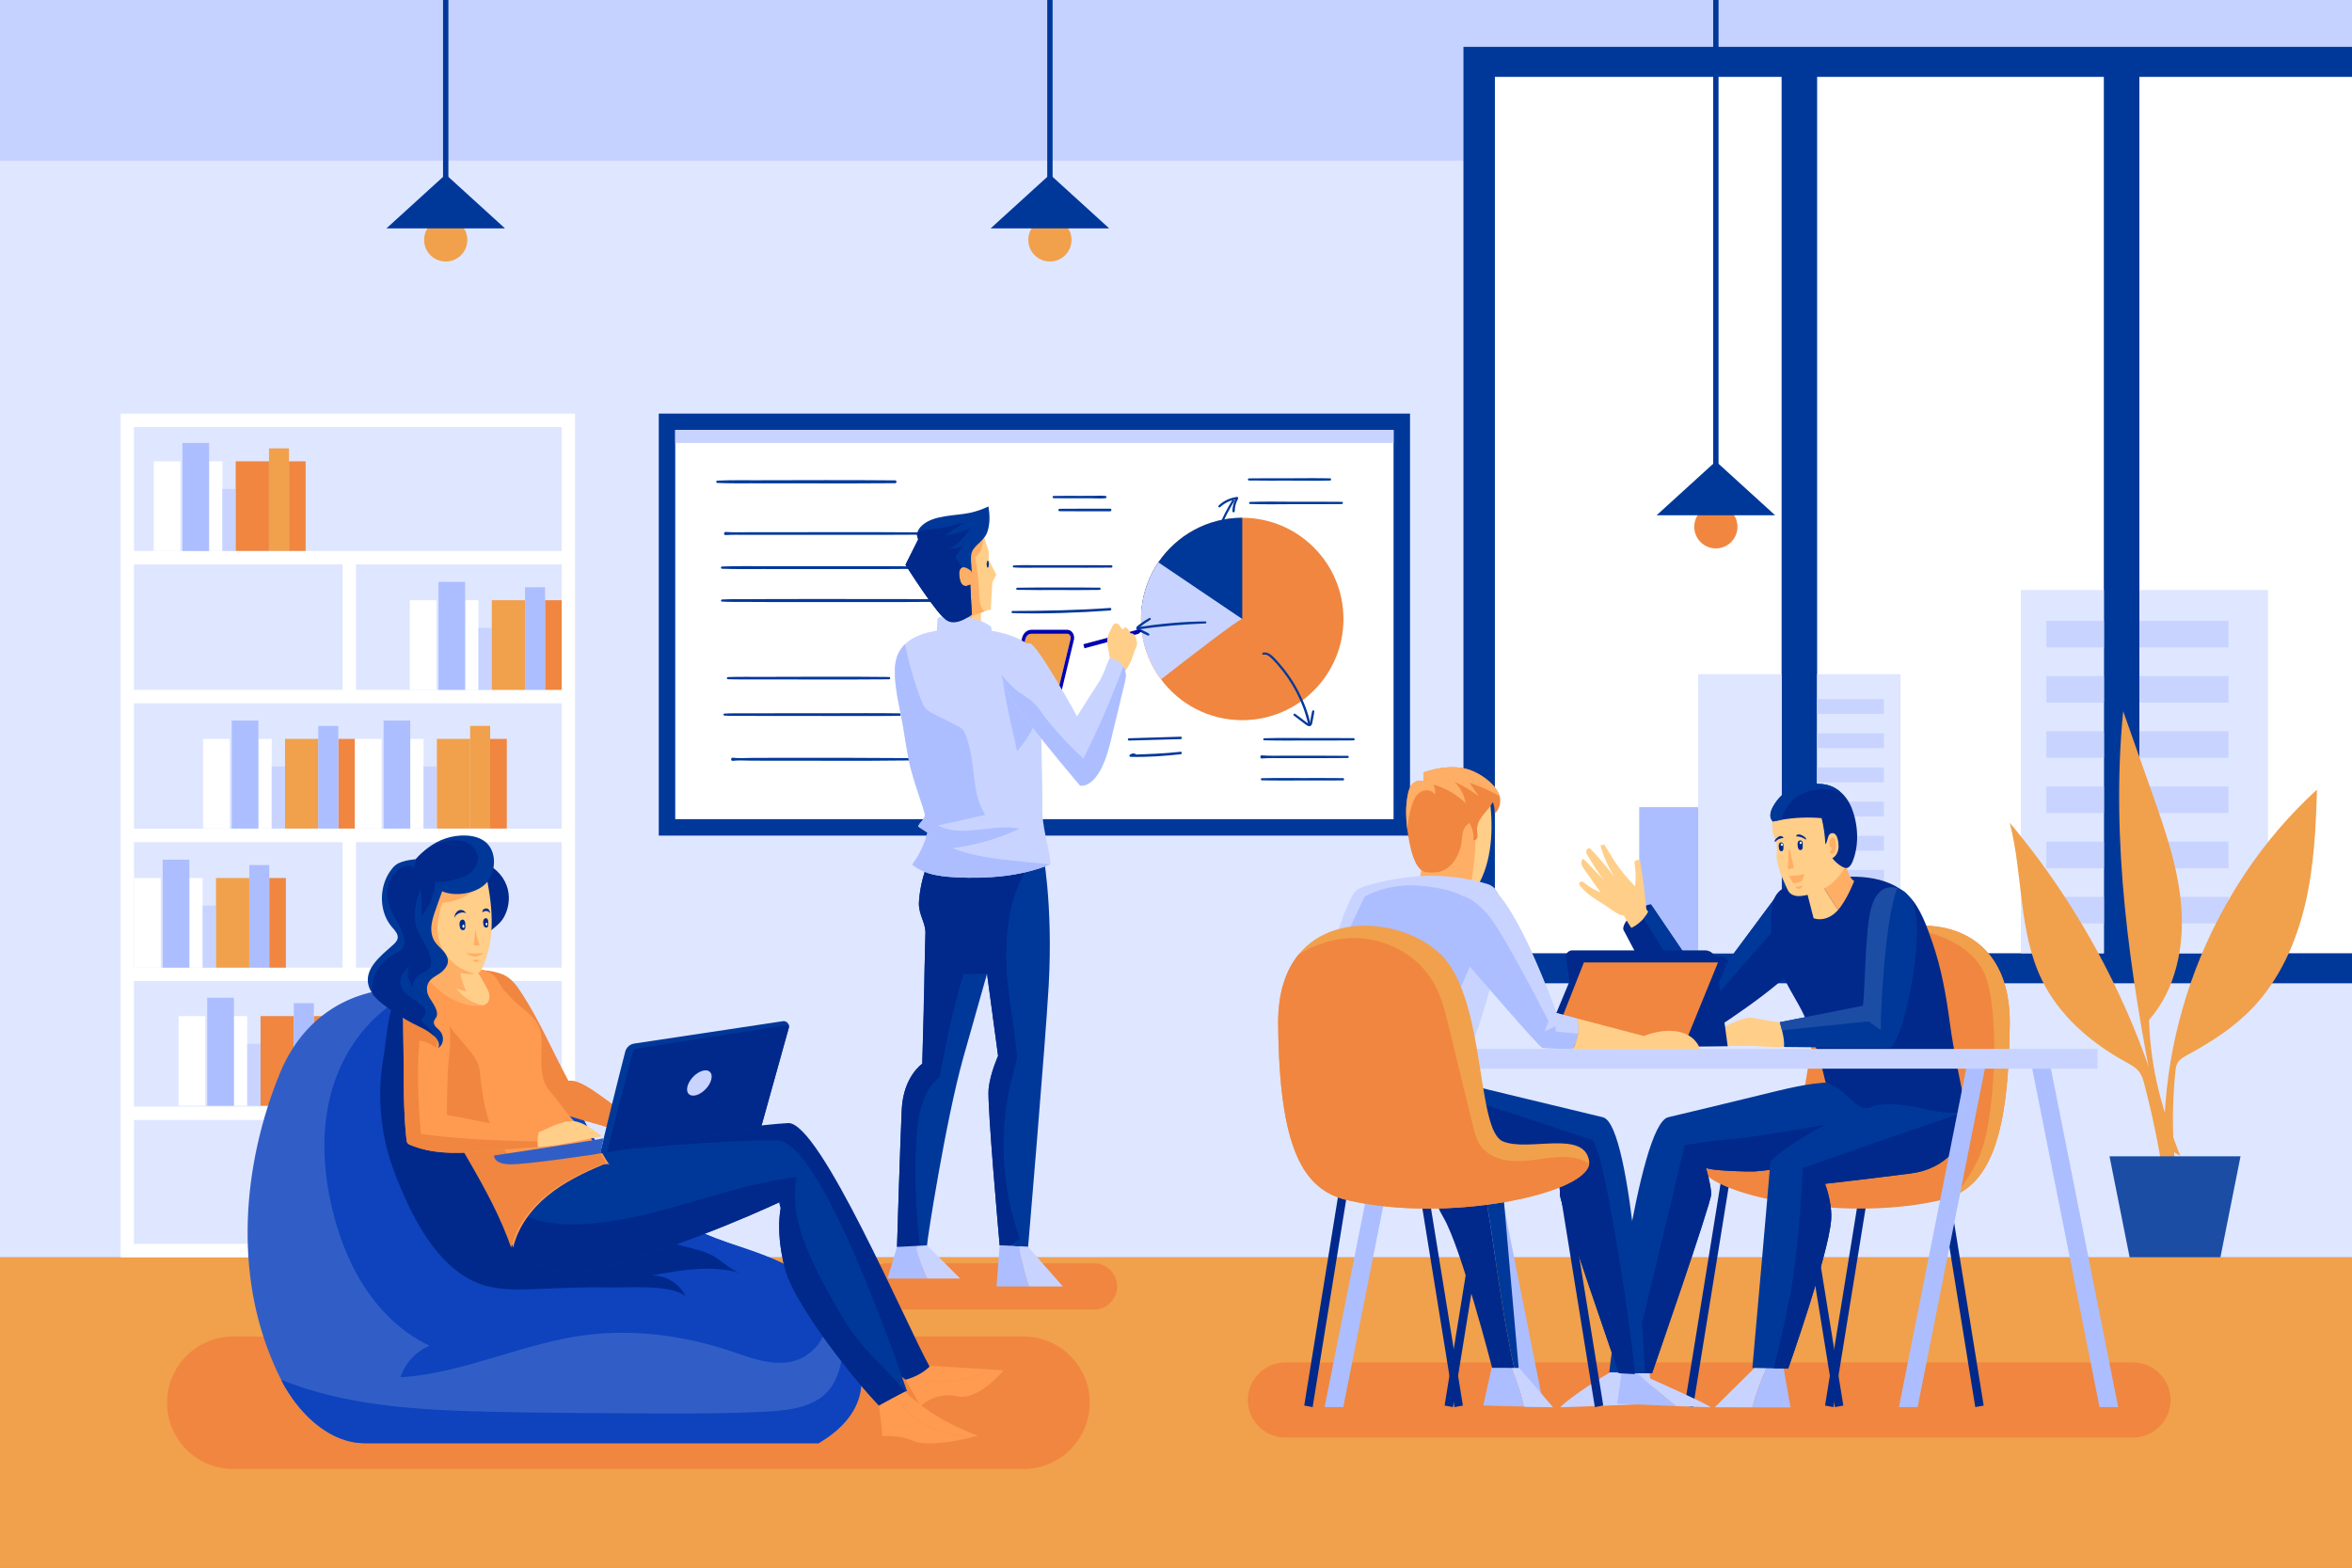 <?xml version="1.0" encoding="utf-8"?>
<!-- Generator: Adobe Illustrator 27.5.0, SVG Export Plug-In . SVG Version: 6.00 Build 0)  -->
<svg version="1.1" xmlns="http://www.w3.org/2000/svg" xmlns:xlink="http://www.w3.org/1999/xlink" x="0px" y="0px"
	 viewBox="0 0 750 500" style="enable-background:new 0 0 750 500;" xml:space="preserve">
<rect x="0" y="0" width="750" height="500" fill="#808080" stroke="none"/>
<g id="BACKGROUND">
	<g>
		<rect y="401" style="fill:#F1A04C;" width="750" height="99"/>
		<rect style="fill:#DFE6FF;" width="750" height="401"/>
		<rect style="fill:#C5D2FF;" width="750" height="51.25"/>
	</g>
</g>
<g id="OBJECTS">
	<g>
		<path style="fill:#F0863F;" d="M680.15,458.491H409.9c-6.614,0-11.975-5.362-11.975-11.975l0,0
			c0-6.614,5.361-11.975,11.975-11.975h270.25c6.614,0,11.975,5.361,11.975,11.975l0,0
			C692.125,453.13,686.763,458.491,680.15,458.491z"/>
		<path style="fill:#F0863F;" d="M348.836,417.669h-65.892c-4.073,0-7.375-3.302-7.375-7.375l0,0c0-4.073,3.302-7.375,7.375-7.375
			h65.892c4.073,0,7.375,3.302,7.375,7.375l0,0C356.211,414.367,352.909,417.669,348.836,417.669z"/>
		<path style="fill:#F0863F;" d="M326.369,468.5H74.382c-11.657,0-21.107-9.45-21.107-21.107v0c0-11.657,9.45-21.107,21.107-21.107
			h251.986c11.657,0,21.107,9.45,21.107,21.107v0C347.476,459.05,338.026,468.5,326.369,468.5z"/>
		<g>
			<defs>
				<rect id="SVGID_1_" width="750" height="401"/>
			</defs>
			<clipPath id="SVGID_00000142875188093545153310000003107989114235484562_">
				<use xlink:href="#SVGID_1_"  style="overflow:visible;"/>
			</clipPath>
			<g style="clip-path:url(#SVGID_00000142875188093545153310000003107989114235484562_);">
				<g>
					<rect x="466.662" y="14.947" style="fill:#00389A;" width="336.062" height="298.662"/>
					<g>
						<rect x="476.686" y="24.52" style="fill:#FFFFFF;" width="91.425" height="279.515"/>
						<rect x="579.443" y="24.52" style="fill:#FFFFFF;" width="91.425" height="279.515"/>
						<g>
							<rect x="579.443" y="215.012" style="fill:#DFE6FF;" width="26.598" height="89.023"/>
							<rect x="579.443" y="222.971" style="fill:#C8D4FF;" width="21.272" height="4.724"/>
							<rect x="579.443" y="233.873" style="fill:#C8D4FF;" width="21.272" height="4.724"/>
							<rect x="579.443" y="244.775" style="fill:#C8D4FF;" width="21.272" height="4.724"/>
							<rect x="579.443" y="255.678" style="fill:#C8D4FF;" width="21.272" height="4.724"/>
							<rect x="579.443" y="266.581" style="fill:#C8D4FF;" width="21.272" height="4.724"/>
							<rect x="579.443" y="277.483" style="fill:#C8D4FF;" width="21.272" height="4.724"/>
							<rect x="579.443" y="288.385" style="fill:#C8D4FF;" width="21.272" height="4.724"/>
							<rect x="579.443" y="299.288" style="fill:#C8D4FF;" width="21.272" height="4.724"/>
						</g>
						<rect x="541.513" y="215.012" style="fill:#DFE6FF;" width="26.598" height="89.023"/>
						<g>
							
								<rect x="644.41" y="188.198" transform="matrix(-1 -1.224647e-16 1.224647e-16 -1 1315.279 492.233)" style="fill:#DFE6FF;" width="26.458" height="115.837"/>
							
								<rect x="652.533" y="198.015" transform="matrix(-1 -1.224647e-16 1.224647e-16 -1 1323.402 404.497)" style="fill:#C8D4FF;" width="18.335" height="8.468"/>
							
								<rect x="652.533" y="215.623" transform="matrix(-1 -1.224647e-16 1.224647e-16 -1 1323.402 439.713)" style="fill:#C8D4FF;" width="18.335" height="8.468"/>
							
								<rect x="652.533" y="233.231" transform="matrix(-1 -1.224647e-16 1.224647e-16 -1 1323.402 474.929)" style="fill:#C8D4FF;" width="18.335" height="8.468"/>
							
								<rect x="652.533" y="250.839" transform="matrix(-1 -1.224647e-16 1.224647e-16 -1 1323.402 510.145)" style="fill:#C8D4FF;" width="18.335" height="8.468"/>
							
								<rect x="652.533" y="268.447" transform="matrix(-1 -1.224647e-16 1.224647e-16 -1 1323.402 545.361)" style="fill:#C8D4FF;" width="18.335" height="8.468"/>
							
								<rect x="652.533" y="286.055" transform="matrix(-1 -1.224647e-16 1.224647e-16 -1 1323.402 580.577)" style="fill:#C8D4FF;" width="18.335" height="8.468"/>
						</g>
						<rect x="682.2" y="24.52" style="fill:#FFFFFF;" width="91.425" height="279.515"/>
						<rect x="522.708" y="257.428" style="fill:#ACBEFF;" width="18.804" height="47.086"/>
					</g>
				</g>
				<g>
					<rect x="682.2" y="188.198" style="fill:#DFE6FF;" width="41.019" height="115.837"/>
					<rect x="682.2" y="198.015" style="fill:#C8D4FF;" width="28.425" height="8.468"/>
					<rect x="682.2" y="215.622" style="fill:#C8D4FF;" width="28.425" height="8.468"/>
					<rect x="682.2" y="233.23" style="fill:#C8D4FF;" width="28.425" height="8.468"/>
					<rect x="682.2" y="250.839" style="fill:#C8D4FF;" width="28.425" height="8.468"/>
					<rect x="682.2" y="268.447" style="fill:#C8D4FF;" width="28.425" height="8.468"/>
					<rect x="682.2" y="286.055" style="fill:#C8D4FF;" width="28.425" height="8.468"/>
				</g>
				<g>
					<g>
						<path style="fill:#F1A04C;" d="M693.988,371.695c-8.41-40.042-26.831-77.941-53.122-109.291
							c4.271,16.617,2.742,34.814,10.289,50.222c5.528,11.287,15.497,19.919,26.512,25.972c1.715,0.942,3.528,1.889,4.646,3.494
							c0.784,1.127,1.154,2.483,1.501,3.811c2.475,9.472,4.471,19.07,5.977,28.744L693.988,371.695z"/>
						<path style="fill:#F1A04C;" d="M690.834,377.695c-4.766-46.327,13.588-94.464,47.988-125.857
							c-0.323,12.38-0.961,24.839-3.837,36.884c-2.876,12.046-8.125,23.756-16.668,32.722c-5.874,6.165-13.122,10.861-20.61,14.915
							c-1.289,0.698-2.658,1.447-3.363,2.731c-0.468,0.854-0.586,1.849-0.686,2.818c-1.235,12.013-0.984,24.178,0.746,36.129
							L690.834,377.695z"/>
						<path style="fill:#F1A04C;" d="M690.925,365.993c-1.693-4.898-2.738-9.992-3.747-15.075
							c-8.11-40.857-14.188-82.631-10.147-124.089c3.014,8.525,6.027,17.05,9.041,25.574c4.259,12.049,8.557,24.273,9.504,37.018
							c0.947,12.744-1.845,26.291-10.298,35.876c0.554,16.821,4.441,29.195,9.957,43.398L690.925,365.993z"/>
					</g>
					<polygon style="fill:#1B4DA5;" points="714.456,368.797 672.676,368.797 680.511,408.134 706.62,408.134 					"/>
				</g>
			</g>
		</g>
		<g>
			<path style="fill:#FFFFFF;" d="M38.454,131.912V401h144.929v-2.139V131.912H38.454z M179.105,396.722h-65.603v-39.528h65.603
				V396.722z M179.105,352.916H42.732v-40.021h136.372V352.916z M42.732,308.616v-40.021h66.492v40.021H42.732z M179.105,308.616
				h-65.603v-40.021h65.603V308.616z M179.105,264.317h-65.603v-0.07h-4.278v0.07H42.732v-40.021h136.372V264.317z M42.732,220.018
				v-40.021h66.492v40.021H42.732z M179.105,220.018h-65.603v-40.021h65.603V220.018z M179.105,136.191v39.528H42.732v-39.528
				H179.105z M42.732,357.194h66.492v39.528H42.732V357.194z"/>
			<g>
				<rect x="49.026" y="147.135" style="fill:#FFFFFF;" width="8.5" height="28.583"/>
				<rect x="66.667" y="147.135" style="fill:#FFFFFF;" width="4.25" height="28.583"/>
				<rect x="70.917" y="155.954" style="fill:#C8D4FF;" width="4.25" height="19.764"/>
				<rect x="58.167" y="141.287" style="fill:#ACBEFF;" width="8.5" height="34.431"/>
				<rect x="75.167" y="147.135" style="fill:#F0863F;" width="10.609" height="28.583"/>
				<rect x="92.151" y="147.135" style="fill:#F0863F;" width="5.304" height="28.583"/>
				<rect x="85.776" y="143" style="fill:#F1A04C;" width="6.375" height="32.718"/>
			</g>
			<g>
				<rect x="130.676" y="191.435" style="fill:#FFFFFF;" width="8.5" height="28.583"/>
				<rect x="148.317" y="191.435" style="fill:#FFFFFF;" width="4.25" height="28.583"/>
				<rect x="152.567" y="200.254" style="fill:#C8D4FF;" width="4.25" height="19.764"/>
				<rect x="139.817" y="185.587" style="fill:#ACBEFF;" width="8.5" height="34.431"/>
				<rect x="156.817" y="191.435" style="fill:#F1A04C;" width="10.608" height="28.583"/>
				<rect x="173.801" y="191.435" style="fill:#F0863F;" width="5.304" height="28.583"/>
				<rect x="167.426" y="187.3" style="fill:#ACBEFF;" width="6.375" height="32.718"/>
			</g>
			<g>
				<rect x="42.732" y="280.033" style="fill:#FFFFFF;" width="8.5" height="28.583"/>
				<rect x="60.374" y="280.033" style="fill:#FFFFFF;" width="4.25" height="28.583"/>
				<rect x="64.624" y="288.852" style="fill:#C8D4FF;" width="4.25" height="19.764"/>
				<rect x="51.874" y="274.185" style="fill:#ACBEFF;" width="8.5" height="34.431"/>
				<rect x="68.874" y="280.033" style="fill:#F1A04C;" width="10.609" height="28.583"/>
				<rect x="85.857" y="280.033" style="fill:#F0863F;" width="5.304" height="28.583"/>
				<rect x="79.482" y="275.898" style="fill:#ACBEFF;" width="6.375" height="32.718"/>
			</g>
			<g>
				<rect x="56.944" y="324.08" style="fill:#FFFFFF;" width="8.5" height="28.583"/>
				<rect x="74.586" y="324.08" style="fill:#FFFFFF;" width="4.25" height="28.583"/>
				<rect x="78.836" y="332.9" style="fill:#C8D4FF;" width="4.25" height="19.764"/>
				<rect x="66.086" y="318.232" style="fill:#ACBEFF;" width="8.5" height="34.431"/>
				<rect x="83.086" y="324.08" style="fill:#F0863F;" width="10.608" height="28.583"/>
				<rect x="100.069" y="324.08" style="fill:#F0863F;" width="5.304" height="28.583"/>
				<rect x="93.694" y="319.945" style="fill:#ACBEFF;" width="6.375" height="32.718"/>
			</g>
			<g>
				<rect x="64.748" y="235.664" style="fill:#FFFFFF;" width="8.5" height="28.583"/>
				<rect x="82.39" y="235.664" style="fill:#FFFFFF;" width="4.25" height="28.583"/>
				<rect x="86.64" y="244.483" style="fill:#C8D4FF;" width="4.25" height="19.764"/>
				<rect x="73.89" y="229.816" style="fill:#ACBEFF;" width="8.5" height="34.431"/>
				<rect x="90.89" y="235.664" style="fill:#F1A04C;" width="10.608" height="28.583"/>
				<rect x="107.873" y="235.664" style="fill:#F0863F;" width="5.304" height="28.583"/>
				<rect x="101.498" y="231.529" style="fill:#ACBEFF;" width="6.375" height="32.718"/>
			</g>
			<g>
				<rect x="113.178" y="235.664" style="fill:#FFFFFF;" width="8.5" height="28.583"/>
				<rect x="130.819" y="235.664" style="fill:#FFFFFF;" width="4.25" height="28.583"/>
				<rect x="135.069" y="244.483" style="fill:#C8D4FF;" width="4.25" height="19.764"/>
				<rect x="122.319" y="229.816" style="fill:#ACBEFF;" width="8.5" height="34.431"/>
				<rect x="139.319" y="235.664" style="fill:#F1A04C;" width="10.608" height="28.583"/>
				<rect x="156.303" y="235.664" style="fill:#F0863F;" width="5.304" height="28.583"/>
				<rect x="149.928" y="231.529" style="fill:#F1A04C;" width="6.375" height="32.718"/>
			</g>
		</g>
		<g>
			<circle style="fill:#F0863F;" cx="547.149" cy="168.019" r="6.888"/>
			<polygon style="fill:#00389A;" points="547.149,147.135 528.244,164.345 566.054,164.345 			"/>
			<polyline style="fill:#00389A;" points="548.004,155.74 548.004,0 546.295,0 546.295,155.74 			"/>
		</g>
		<g>
			<circle style="fill:#F1A04C;" cx="334.795" cy="76.519" r="6.888"/>
			<polygon style="fill:#00389A;" points="334.795,55.635 315.89,72.845 353.701,72.845 			"/>
			<polyline style="fill:#00389A;" points="335.65,64.241 335.65,0 333.941,0 333.941,64.241 			"/>
		</g>
		<g>
			<circle style="fill:#F1A04C;" cx="142.128" cy="76.519" r="6.888"/>
			<polygon style="fill:#00389A;" points="142.128,55.635 123.223,72.845 161.033,72.845 			"/>
			<polyline style="fill:#00389A;" points="142.982,64.241 142.982,0 141.273,0 141.273,64.241 			"/>
		</g>
		<g>
			<path style="fill:#FF9A51;" d="M315.943,436.812c-8.503-0.502-27.486-1.66-30.142-2.149l2.232,4.018
				C296.801,441.71,307.497,441.408,315.943,436.812z"/>
			<path style="fill:#FF9A51;" d="M315.943,436.812c-8.447,4.596-19.142,4.898-27.91,1.868l5.445,9.802c0,0,4.885-4.69,11.685-3.142
				c6.8,1.547,14.889-8.289,14.889-8.289S318.447,436.959,315.943,436.812z"/>
			<path style="fill:#00298B;" d="M251.337,358.199c-15.055,0.737-66.248,9.245-71.44,9.714c0,0-30.432,21.573-6.155,24.998
				c24.278,3.426,38.88-4.67,74.346-11.496c1.962,16.282,26.135,46.97,39.93,58.08c0.26,0.209,0.516,0.377,0.773,0.551
				c2.81-0.775,5.417-2.073,7.636-4.174C288.921,422.362,261.401,357.706,251.337,358.199z"/>
			<path style="fill:#00298B;" d="M144.454,278.436c0.194,0.063,4.298-2.803,5.014-3.045c1.998-0.676,3.737-0.903,5.621,0.054
				c3.4,1.726,6.043,4.652,6.894,8.441c0.674,3.002,0.113,6.247-1.44,8.894c-1.309,2.231-3.928,3.688-5.766,5.518
				c0.39-4.125,0.328-11.22-0.738-15.224c-0.196-0.736,1.668-0.94,1.136-1.485c-0.533-0.545-1.448-0.791-2.07-0.351
				C153.104,281.238,144.454,278.436,144.454,278.436z"/>
			<path style="fill:#315EC6;" d="M261.035,460.29H116.31c-10.88,0-20.026-8.683-25.345-17.806c-0.462-0.786-0.89-1.596-1.295-2.405
				c-0.844-1.619-1.596-3.261-2.324-4.926c-12.753-29.102-10.036-63.616,1.861-92.741c7.388-18.118,22.315-26.755,38.572-27.125
				c21.541-0.497,45.428,13.551,57.152,39.277c20.558,45.151,57.742,39.219,71.998,53.649c0.694,0.705,1.411,1.445,2.128,2.22
				c3.769,4.024,7.92,9.03,11.007,14.476C276.633,436.507,278.321,450.069,261.035,460.29z"/>
			<path style="fill:#0E43BD;" d="M261.035,460.29H116.31c-10.88,0-20.026-8.683-25.345-17.806c-0.462-0.786-0.89-1.596-1.295-2.405
				c20.882,8.44,44.191,9.666,66.842,10.186c16.384,0.37,32.767,0.439,49.163,0.52c13.089,0.058,26.2,0.116,39.277-0.613
				c7.041-0.393,14.846-1.41,19.367-6.822c4.186-4.995,4.151-12.059,5.746-18.442C276.633,436.507,278.321,450.069,261.035,460.29z"
				/>
			<path style="fill:#0E43BD;" d="M259.7,409.83c2.932,3.158,4.603,6.998,4.084,11.766c-0.589,5.411-4.476,10.327-9.605,12.148
				c-6.932,2.461-14.452-0.55-21.425-2.892c-14.492-4.867-30.016-6.916-45.2-5.142c-20.405,2.385-39.278,12.288-59.847,13.556
				c1.459-4.468,4.934-8.235,9.27-10.049c-15.281-7.317-24.649-21.997-29.445-37.794c-4.234-13.946-5.738-29.051-1.871-43.103
				c2.556-9.29,7.641-18.026,14.826-24.493c7.781-7.004,13.984-9.208,23.951-6.142c18.144,5.582,32.703,19.785,40.492,36.885
				c8.793,19.31,23.423,32.604,43.034,40.259C236.402,398.122,252.189,401.739,259.7,409.83z"/>
			<path style="fill:#00298B;" d="M158.109,322.995c-5.607-8.141-13.304-10.365-22.723-10.434
				c-12.031-0.088-11.533,15.838-13.061,24.406c-2.159,12.104-1.085,24.795,3.229,36.318c4.896,13.077,12.936,30.232,26.661,35.883
				c5.824,2.398,12.345,2.201,18.639,1.965c7.747-0.29,15.522-0.702,23.233-0.504c5.377,0.138,20.457-1.169,24.554,2.929
				c-1.86-4.148-6.397-6.938-10.938-6.727c9.346-1.741,19.097-3.467,28.237-0.852c-2.983-0.854-6.332-4.458-9.343-5.84
				c-3.666-1.682-7.359-2.263-11.172-3.328c-7.527-2.103-15.169-7.104-21.604-11.587c-9.548-6.651-18.137-15.605-21.214-26.827
				c-1.017-3.711-1.409-7.585-2.65-11.228c-0.937-2.751-2.339-5.315-3.611-7.928C163.688,333.773,161.558,328.002,158.109,322.995z"
				/>
			<path style="fill:#00389A;" d="M247.858,363.723c-16.048-0.474-74.935,4.521-88.29,8.209c-2.659,0.729-2.879,9.215,0.509,17.517
				c4.047,9.932,13.25,19.621,29.599,15.459c30.016-7.631,59.858-21.934,59.858-21.934s-2.879,7.654,0.809,21.806
				c2.636,10.105,19.125,32.059,29.954,43.522c2.965-1.721,5.931-3.341,8.896-4.716C280.755,419.17,260.343,364.097,247.858,363.723
				z"/>
			<path style="fill:#00298B;" d="M273.816,427.593c-4.07-5.064-7.203-10.788-10.279-16.511
				c-5.955-11.077-11.921-23.356-9.493-35.693c-22.026,2.659-42.711,12.742-64.807,14.8c-8.637,0.809-17.76,0.266-25.263-4.081
				l-3.896,3.341c4.047,9.932,13.25,19.621,29.599,15.459c30.016-7.631,59.858-21.934,59.858-21.934s-2.879,7.654,0.809,21.806
				c2.636,10.105,19.125,32.059,29.954,43.522c2.804-1.627,5.607-3.164,8.411-4.49C284.111,438.241,278.341,433.231,273.816,427.593
				z"/>
			<path style="fill:#F0863F;" d="M153.78,320.271c-0.444-0.867-0.91-1.729-1.391-2.62c-1.355-2.44-2.098-5.06-3.533-7.454
				c-0.068-0.114-0.135-0.267-0.05-0.37c0.048-0.058,0.128-0.075,0.202-0.089c3.539-0.637,7.235-0.353,10.642,0.792
				c3.336,1.121,5.173,3.871,7.02,6.737c5.6,8.691,9.665,18.327,14.602,27.461c4.29-0.904,12.383,6.756,20.8,12.186
				c2.941-1.45,5.814-3.272,9.521-2.634c1.833,0.316,5.954,3.278,6.054,3.255c-14.606,3.437-3.033,1.562-17.846,3.954
				c-10.915-3.954-27.965-6.671-31.279-12.829c-3.271-6.08-6.531-12.167-9.718-18.291c-1.204-2.314-2.564-4.626-3.579-7.031
				C154.777,322.276,154.292,321.271,153.78,320.271z"/>
			<path style="fill:#FF9A51;" d="M194.383,371.574c-0.463-0.555-1.503-0.358-2.243-0.046c-6.209,2.602-12.337,5.585-17.54,9.863
				c-5.191,4.266-9.435,9.967-10.961,16.511c-0.809-2.313-1.688-4.579-2.648-6.822c-7.643-17.933-19.587-33.889-26.732-52.157
				c-2.347-6.001-10.452-19.563-4.29-25.483c1.526-1.457,3.295-2.162,5.168-2.613c1.573-0.393,3.214-0.613,4.856-0.925
				c3.873-0.763,7.747-0.971,11.701-0.879c0.162,0,0.335,0.012,0.497,0.012c1.492,0.035,3.214,0.694,4.486,1.48
				c1.607,0.994,2.347,2.81,3.342,4.336c0.925,1.422,2.185,2.509,3.307,3.758c2.659,2.914,6.533,4.717,8.302,8.417
				c1.746,3.654,0.856,7.631,0.983,11.585c0.081,2.867,0.382,6.567,2.324,8.845c2.081,2.428,3.908,5.053,5.92,7.585
				c3.457,4.336,8.787,8.429,11.47,13.239C192.949,369.4,193.631,370.498,194.383,371.574z"/>
			<path style="fill:#FFCE89;" d="M156.054,317.474c-0.116-1.029-0.59-1.977-1.087-2.879c-1.018-1.896-2.104-3.758-3.272-5.573
				c-3.135-0.073-6.219,0.056-9.293,0.487c2.079,5.873,6.095,10.252,11.548,11.158c0.378-0.081,0.742-0.206,1.052-0.43
				C155.846,319.636,156.169,318.503,156.054,317.474z"/>
			<path style="fill:#FFAE65;" d="M142.402,309.509c-0.803,0.113-1.606,0.233-2.408,0.391c-1.642,0.312-3.284,0.532-4.856,0.925
				c1.434,1.85,3.076,3.538,4.868,5.03c3.677,3.052,8.313,5.307,13.077,4.937c0.288-0.025,0.582-0.064,0.867-0.125
				C148.497,319.761,144.481,315.382,142.402,309.509z"/>
			<path style="fill:#FFCE89;" d="M150.777,307.379l-3.701-5.213c-1.074,4.895-0.514,10.091,1.679,14.111
				c1.045,0.265,2.101,0.484,3.168,0.633C150.402,314.014,149.986,310.554,150.777,307.379z"/>
			<path style="fill:#FFAE65;" d="M147.076,302.166l-1.661-2.34c-3.017-0.961-6.305-1.054-9.371-0.265
				c-0.14,0.036-0.293,0.084-0.367,0.208c-0.066,0.111-0.048,0.251-0.028,0.379c0.492,3.12,0.983,6.241,1.475,9.362
				c0.055,0.346,0.113,0.702,0.293,1.001c0.171,0.284,0.439,0.495,0.705,0.695c3.159,2.377,6.801,4.099,10.633,5.07
				C146.562,312.257,146.002,307.061,147.076,302.166z"/>
			<path style="fill:#F0863F;" d="M191.674,368.278c0.624,1.122,1.307,2.22,2.058,3.295c-0.462-0.555-1.503-0.358-2.243-0.046
				c-6.209,2.602-12.337,5.585-17.54,9.863c-5.191,4.266-9.435,9.967-10.961,16.511c-0.809-2.313-1.688-4.579-2.648-6.822
				c-8.653-20.225-23.39-38.188-29.638-59.282c-0.818-2.763-1.643-5.564-1.719-8.445c-0.075-2.88,0.686-5.898,2.669-7.988
				c6.518-6.867,8.979,5.72,10.631,9.71c2.475,5.977,10.089,10.64,10.697,16.532c0.788,7.636,1.652,14.578,5.372,21.482
				c1.526,2.832,3.931,5.445,5.815,8.047c6.036-1.156,12.129-1.977,18.234-2.625C185.442,368.186,188.633,367.943,191.674,368.278z"
				/>
			<path style="fill:#00389A;" d="M251.524,327.822l-8.799,31.577l-49.047,8.128l-2.232,0.37c0.567-3.295,6.128-25.53,7.92-32.455
				c0.347-1.353,1.445-2.359,2.81-2.602l47.428-7.134c0.867-0.15,1.63,0.382,1.885,1.122
				C251.593,327.128,251.616,327.475,251.524,327.822z"/>
			<path style="fill:#00298B;" d="M251.524,327.822l-8.799,31.577l-49.047,8.128l-0.023-0.289c0-0.636,6.602-25.853,8.082-31.53
				c0.185-0.694,0.752-1.202,1.468-1.318l48.284-7.562C251.593,327.128,251.616,327.475,251.524,327.822z"/>
			<path style="fill:#C8D4FF;" d="M226.825,344.264c-0.52,2.138-2.648,4.384-4.753,5.016c-2.105,0.633-3.389-0.587-2.869-2.725
				c0.52-2.138,2.648-4.384,4.753-5.016C226.061,340.906,227.345,342.126,226.825,344.264z"/>
			<path style="fill:#315EC6;" d="M192.498,363.047c-1.201,0.438-34.928,5.478-34.928,5.478s-0.364,2.591,4.743,2.823
				c5.107,0.232,29.137-3.449,29.137-3.449L192.498,363.047z"/>
			<path style="fill:#FF9A51;" d="M171.57,362.185c-0.116,0.624-0.162,1.249-0.162,1.873c0,0.59,0.058,1.179,0.15,1.781
				c-0.023-0.139-18.026,1.457-19.505,1.561c-7.284,0.52-14.233,0.601-21.136-2.208c-0.335-0.139-0.682-0.289-0.913-0.578
				c-0.266-0.324-0.335-0.763-0.382-1.168c-1.052-9.342-0.798-18.985-0.948-28.397c-0.058-3.885-0.127-7.77-0.127-11.655
				c0-1.145-0.486-3.827,0.127-4.879c0.197-0.347,0.405-0.671,0.624-0.971c0.983-1.445,2.047-2.417,3.145-2.983
				c6.024-3.087,9.03,2.763,10.233,7.793c1.399,5.862,0.844,11.955,0.231,17.875c-0.162,1.457-0.532,15.401-0.347,15.412
				c2.844,0.208,29.079,6.07,29.287,5.296C171.732,361.364,171.628,361.769,171.57,362.185z"/>
			<path style="fill:#F0863F;" d="M171.559,365.839c-0.023-0.139-18.026,1.457-19.505,1.561c-7.284,0.52-14.233,0.601-21.136-2.208
				c-0.335-0.139-0.682-0.289-0.913-0.578c-0.266-0.324-0.335-0.763-0.382-1.168c-1.052-9.342-0.798-18.985-0.948-28.397
				c-0.058-3.885-0.127-7.77-0.127-11.655c0-1.145-0.486-3.827,0.127-4.879c0.197-0.347,0.405-0.671,0.624-0.971l8.718,11.065
				c1.376,1.434,1.792,3.7,1.029,5.527c-1.908-1.272-3.055-1.909-5.321-2.245c-0.845,8.802-0.437,19.784,0.488,29.763
				c12.314,1.746,24.755,2.128,37.196,2.405C171.409,364.648,171.466,365.237,171.559,365.839z"/>
			<path style="fill:#FFCE89;" d="M191.873,362.379c0,0-4.974-4.335-8.849-4.803s-9.903,3.216-10.894,3.368
				c-0.05,0.008-0.152,0.003-0.282-0.008c-0.47,1.678-0.558,3.267-0.288,4.905c2.878-0.261,4.978-0.476,5.792-0.6
				C181.811,364.558,191.873,362.379,191.873,362.379z"/>
			<path style="fill:#FF9A51;" d="M309.554,458.491c1.415-0.358,2.249-0.637,2.115-0.685c-13.547-4.774-22.653-13.259-22.961-13.993
				l-2.907,1.552C290.317,454.125,299.621,457.114,309.554,458.491z"/>
			<path style="fill:#FF9A51;" d="M285.802,445.365l-5.504,2.938c0,0,1.086,8.663,1.012,9.455c-0.074,0.792,4.197-0.643,9.844,1.811
				c4.258,1.85,14.065,0.018,18.4-1.078C299.621,457.114,290.317,454.125,285.802,445.365z"/>
			<path style="fill:#FFCE89;" d="M153.614,309.137c-0.173,0.358-0.37,0.728-0.705,0.937c-0.312,0.196-0.694,0.231-1.064,0.243
				c-2.07,0.069-4.741-0.162-7.157-0.902c-1.919-0.566-3.677-1.457-4.856-2.752c-2.81-3.133-5.943-6.047-8.313-9.574
				c-4.29-6.371-7.724-14.534,3.538-21.691c9.204-5.862,16.025-1.619,18.569,0.913c0.567,0.567,0.914,1.041,1.041,1.307
				C156.99,287.99,158.378,299.275,153.614,309.137z"/>
			<path style="fill:#FFAE65;" d="M139.535,297.169c0.188,2.238,0.869,4.436,2.015,6.369c2.117,3.569,5.789,6.178,9.855,7.003
				c-3.882,0.544-8.914-0.913-11.574-3.879c-2.81-3.133-5.943-6.047-8.313-9.574c-4.29-6.371-7.724-14.534,3.538-21.691
				c9.204-5.862,16.025-1.619,18.569,0.913l1.179,3.573c-2.925,4.59-8.105,7.666-13.54,8.013c-0.488,0.031-1.115,3.375-1.213,3.836
				c-0.283,1.339-0.557,2.628-0.571,4.007C139.477,296.217,139.495,296.694,139.535,297.169z"/>
			<path style="fill:#00389A;" d="M156.1,280.266c-2.636,4.625-10.614,5.989-15.112,4.001c-0.671,1.885-1.33,3.769-2,5.654
				c-0.59,1.665-1.179,3.353-1.388,5.111s0.012,3.619,0.937,5.122c0.728,1.168,1.827,2.047,2.752,3.064
				c0.913,1.029,1.7,2.336,1.515,3.7c-0.127,1.064-0.821,1.966-1.572,2.717c-1.422,1.399-3.503,1.919-4.556,3.7
				c-0.636,1.087-0.671,2.706-0.22,3.862c0.347,0.879,0.902,1.653,1.41,2.44c0.775,1.226,2.035,3.341,1.26,4.787
				c-0.231,0.451-0.624,0.809-0.751,1.295c-0.173,0.636,0.162,1.307,0.59,1.792c0.439,0.486,0.994,0.879,1.399,1.388
				c1.411,1.746,1.168,4.347-0.809,5.457c0.439-0.405,0.497-0.983,0.382-1.538c-0.197-0.867-0.717-1.619-1.33-2.278v-0.012
				c-0.104-0.116-0.22-0.22-0.324-0.324c-1.896-1.838-4.509-2.856-6.822-4.058c-3.191-1.676-6.232-3.63-9.088-5.827
				c-1.26-0.96-2.509-2.047-3.469-3.295c0,0,0,0,0-0.012c-0.752-0.971-1.295-2.035-1.515-3.249
				c-0.937-5.076,4.093-8.972,7.943-12.406c0.659-0.59,1.341-1.272,1.48-2.151c0.197-1.33-0.902-2.451-1.781-3.469
				c-3.018-3.503-3.873-8.487-2.81-12.915c0.532-2.22,1.549-4.324,3.041-6.059c0.613-0.717,1.249-1.168,1.908-1.492
				c1.388-0.671,3.18-0.983,4.694-1.156c0.277-0.023,0.544-0.046,0.798-0.139c0.058-0.023,0.116-0.046,0.173-0.069
				c0.347-0.173,0.59-0.486,0.832-0.786c0.798-0.971,1.7-1.85,2.683-2.625c3.446-2.729,7.885-4.22,12.279-4.012
				c2.243,0.104,4.544,0.671,6.255,2.116C158.112,271.352,158.204,276.578,156.1,280.266z"/>
			<path style="fill:#F0863F;" d="M123.044,302.003l0.185,0.335C123.032,302.315,122.789,302.014,123.044,302.003z"/>
			<g>
				<path style="fill:#00298B;" d="M155.692,293.951c-0.012,0.701,0.272,1.986-0.758,1.882c-0.511-0.051-0.671-0.477-0.776-0.915
					c-0.09-0.373-0.139-0.82-0.074-1.199c0.049-0.284,0.186-0.563,0.422-0.728C155.242,292.475,155.702,293.324,155.692,293.951z"/>
				<path style="fill:#FFFFFF;" d="M155.402,294.985c-0.092,0.288-0.405,0.188-0.512-0.039c-0.102-0.217,0.105-0.902,0.432-0.61
					c0.068,0.061,0.082,0.16,0.092,0.251C155.428,294.72,155.442,294.857,155.402,294.985z"/>
			</g>
			<g>
				<path style="fill:#00298B;" d="M148.358,294.548c-0.013,0.786,0.305,2.227-0.85,2.111c-0.573-0.058-0.752-0.535-0.871-1.026
					c-0.101-0.418-0.156-0.92-0.083-1.344c0.055-0.318,0.208-0.631,0.473-0.817C147.854,292.893,148.37,293.844,148.358,294.548z"/>
				<path style="fill:#FFFFFF;" d="M148.033,295.707c-0.103,0.323-0.454,0.211-0.574-0.044c-0.114-0.243,0.118-1.011,0.484-0.684
					c0.076,0.068,0.092,0.18,0.103,0.282C148.063,295.41,148.078,295.564,148.033,295.707z"/>
			</g>
			<path style="fill:#FFAE65;" d="M151.642,296.471c0.142,1.306,0.453,2.595,0.923,3.822c0.119,0.312,0.25,0.623,0.298,0.954
				c0.008,0.057,0.014,0.119-0.01,0.172c-0.047,0.106-0.183,0.132-0.299,0.14c-0.517,0.035-1.04-0.024-1.536-0.175L151.642,296.471z
				"/>
			<path style="fill:#FFAE65;" d="M153.316,304.036c0.277-0.026,0.554-0.053,0.831-0.079c-0.708,0.695-1.688,1.077-2.673,1.119
				c-1.019,0.043-2.029-0.539-2.838-1.125C150.226,304.138,151.718,304.188,153.316,304.036z"/>
			<path style="fill:#FFAE65;" d="M152.627,306.374c-0.618,0.573-1.157,0.454-1.823,0.021c-0.019-0.012-0.039-0.025-0.052-0.044
				c-0.051-0.066,0.001-0.17,0.077-0.204c0.076-0.035,0.164-0.023,0.247-0.016c0.397,0.034,0.886-0.035,1.28-0.101
				c0.148-0.025,0.357-0.02,0.382,0.128C152.751,306.241,152.689,306.316,152.627,306.374z"/>
			<path style="fill:#00298B;" d="M148.623,291.308c-0.348-0.783-1.296-1.27-2.117-1.027c-0.652,0.193-1.251,0.892-1.453,1.53
				c-0.126,0.398-0.14,0.821-0.152,1.238C144.949,291.481,147.488,290.488,148.623,291.308z"/>
			<path style="fill:#00298B;" d="M156.263,291.294c0.019-0.729-0.436-1.532-1.199-1.566c-0.321-0.014-0.816,0.211-1.025,0.442
				c-0.192,0.213-0.166,0.782-0.284,0.893C154.513,290.352,155.746,290.37,156.263,291.294z"/>
			<path style="fill:#00298B;" d="M148.908,279.202c-0.593,0.343-10.173,3.622-10.096,1.395c-0.145,4.255-1.723,8.448-4.419,11.742
				c0.068-2.996-0.003-5.996-0.211-8.986c-1.275,3.344-2.282,6.92-1.812,10.468c0.475,3.585,3.11,6.774,4.514,10.073
				c0.73,1.715,1.011,3.922-0.284,5.263c-0.724,0.75-1.784,1.054-2.667,1.61c-1.406,0.885-2.346,2.471-2.448,4.129
				c-0.603-1.164-1.216-2.355-1.408-3.651c-0.192-1.297,0.111-2.742,1.094-3.609c-1.801,1.572-3.728,3.552-3.507,5.932
				c0.209,2.254,2.255,3.825,4.122,5.105c1.468,1.006,5.255,3.101,3.433,5.53c-0.289,0.393-0.775,0.728-0.775,1.214
				c-0.012,0.474,0.428,0.821,0.809,1.099c1.434,1.098,2.59,2.544,3.353,4.174c-0.104-0.116-0.22-0.22-0.324-0.324
				c-1.896-1.838-4.509-2.856-6.822-4.058c-3.191-1.676-6.232-3.63-9.088-5.827c-1.26-0.96-2.509-2.047-3.469-3.307
				c-0.231-1.191-0.266-2.417-0.104-3.619c0.577-4.287,3.841-7.686,7.535-9.688c0.699-0.379,1.455-0.715,1.965-1.326
				c0.628-0.752,0.776-1.814,0.618-2.781c-0.778-4.76-4.664-8.227-5.366-13.111c-0.624-4.417,1.711-9.643,6.105-10.487
				c0.856-0.162,1.943-0.046,2.301,0.752l0.705-2.775l0.081-0.335c1.041-1.214,2.266-2.278,3.608-3.145
				c2.15-1.387,4.625-2.289,7.169-2.567c1.792-0.197,3.654-0.092,5.296,0.636c1.642,0.729,3.041,2.139,3.457,3.885
				C152.874,275.19,151.198,277.884,148.908,279.202z"/>
		</g>
		<g>
			<g>
				<rect x="210.067" y="131.912" style="fill:#00389A;" width="239.557" height="134.599"/>
				<rect x="215.317" y="137.162" style="fill:#FFFFFF;" width="229.058" height="124.099"/>
				<rect x="215.317" y="137.162" style="fill:#C8D4FF;" width="229.058" height="4.125"/>
				<path style="fill:#F0863F;" d="M428.399,197.419c0,17.826-14.449,32.275-32.275,32.275c-10.602,0-20.021-5.12-25.899-13.022
					c-4.01-5.373-6.375-12.038-6.375-19.253c0-1.111,0.054-2.212,0.171-3.287c0.551-5.436,2.447-10.476,5.346-14.774
					c5.815-8.57,15.632-14.214,26.757-14.214C413.951,165.144,428.399,179.601,428.399,197.419z"/>
				<path style="fill:#00389A;" d="M396.124,165.144v32.275l-32.104-3.287c0.551-5.436,2.447-10.476,5.346-14.774
					C375.182,170.788,384.999,165.144,396.124,165.144z"/>
				<path style="fill:#C8D4FF;" d="M396.115,197.419c-1.092,0-17.447,12.661-25.89,19.253c-4.01-5.373-6.375-12.038-6.375-19.253
					c0-6.683,2.041-12.905,5.518-18.061L396.115,197.419z"/>
				<path style="fill:#00389A;" d="M384.38,198.193c-7.191,0.046-14.399,0.749-21.508,1.812c-0.493,0.074-0.284,0.825,0.207,0.751
					c7.065-1.077,14.164-1.621,21.301-1.916C384.794,198.822,384.798,198.19,384.38,198.193z"/>
				<path style="fill:#00389A;" d="M366.489,197.113c-0.757,0.408-1.486,0.857-2.19,1.352c-0.326,0.229-0.646,0.466-0.961,0.709
					c-0.299,0.231-0.688,0.462-0.888,0.792c-0.506,0.832,0.552,1.255,1.123,1.542c0.824,0.415,1.641,0.885,2.504,1.212
					c0.386,0.146,0.593-0.437,0.271-0.643c-0.641-0.41-1.35-0.719-2.029-1.059c-0.346-0.173-0.699-0.337-1.039-0.522l-0.191-0.119
					l0.237-0.24c1.089-0.917,2.274-1.724,3.492-2.461C367.178,197.458,366.859,196.913,366.489,197.113z"/>
				<path style="fill:#00389A;" d="M402.909,208.806c1.033-0.24,1.918,0.539,2.602,1.213c0.609,0.602,1.194,1.23,1.762,1.871
					c1.209,1.362,2.328,2.801,3.358,4.303c1.997,2.914,3.65,6.068,4.892,9.376c0.714,1.9,1.238,3.842,1.749,5.803
					c0.112,0.429,0.738,0.245,0.657-0.181c-0.707-3.705-2.152-7.347-3.882-10.687c-1.749-3.374-3.934-6.521-6.488-9.335
					c-1.171-1.29-2.823-3.507-4.824-2.995C402.325,208.277,402.498,208.901,402.909,208.806z"/>
				<path style="fill:#00389A;" d="M412.551,228.2c0.796,0.616,1.6,1.223,2.403,1.83c0.405,0.306,0.811,0.612,1.216,0.918
					c0.323,0.245,0.656,0.516,1.063,0.602c0.376,0.079,0.765-0.025,0.991-0.351c0.25-0.359,0.272-0.872,0.351-1.29
					c0.19-1.002,0.421-2.006,0.54-3.018c0.046-0.399-0.593-0.469-0.691-0.094c-0.219,0.84-0.344,1.71-0.502,2.563
					c-0.076,0.407-0.125,0.83-0.232,1.229c-0.101,0.374-0.391,0.241-0.652,0.083c-0.701-0.422-1.343-0.99-1.998-1.481
					c-0.688-0.515-1.375-1.029-2.068-1.536C412.657,227.426,412.239,227.96,412.551,228.2z"/>
				<path style="fill:#00389A;" d="M388.82,176.846c-1.558-6.055,1.745-11.937,4.723-16.98c0.228-0.387-0.374-0.738-0.602-0.352
					c-3.061,5.177-6.449,11.299-4.754,17.506C388.298,177.428,388.926,177.256,388.82,176.846z"/>
				<path style="fill:#00389A;" d="M389.078,161.74c1.509-1.36,3.388-2.281,5.415-2.519c-0.105-0.184-0.211-0.367-0.316-0.551
					c-0.767,1.329-1.177,2.832-1.192,4.366c-0.004,0.479,0.74,0.479,0.744,0c0.011-1.406,0.381-2.776,1.081-3.997
					c0.125-0.218-0.029-0.585-0.316-0.551c-2.199,0.263-4.313,1.206-5.892,2.773C388.291,161.57,388.757,162.029,389.078,161.74z"/>
				<path style="fill:#00389A;" d="M398.249,153.248c4.312,0.068,8.625,0.037,12.938,0.039c4.31,0.002,8.628,0.081,12.938-0.023
					c0.452-0.011,0.453-0.692,0-0.703c-4.309-0.104-8.627-0.026-12.938-0.023c-4.312,0.002-8.626-0.029-12.938,0.039
					C397.817,152.583,397.816,153.241,398.249,153.248z"/>
				<path style="fill:#00389A;" d="M398.624,160.743c4.865,0.182,9.757,0.05,14.625,0.052c4.875,0.002,9.75,0.034,14.625-0.027
					c0.458-0.006,0.459-0.707,0-0.713c-4.875-0.061-9.75-0.029-14.625-0.027c-4.868,0.002-9.76-0.13-14.625,0.052
					C398.198,160.097,398.198,160.728,398.624,160.743z"/>
				<path style="fill:#00389A;" d="M403.124,236.114c4.746,0.139,9.503,0.059,14.25,0.063c4.75,0.004,9.5,0.013,14.25-0.032
					c0.46-0.004,0.461-0.711,0-0.716c-4.75-0.044-9.5-0.036-14.25-0.032c-4.747,0.004-9.504-0.076-14.25,0.063
					C402.704,235.473,402.703,236.102,403.124,236.114z"/>
				<path style="fill:#00389A;" d="M402.374,241.911c2.311-0.188,4.649-0.108,6.968-0.11c2.24-0.001,4.479-0.002,6.719-0.003
					c4.563-0.002,9.125,0.008,13.688-0.04c0.444-0.004,0.445-0.686,0-0.69c-4.563-0.048-9.125-0.038-13.688-0.04
					c-2.24-0.001-4.479-0.002-6.719-0.003c-2.319-0.002-4.658,0.079-6.968-0.11C401.733,240.861,401.732,241.963,402.374,241.911z"
					/>
				<path style="fill:#00389A;" d="M402.374,248.872c4.31,0.104,8.626,0.053,12.938,0.053c4.313-0.001,8.625,0.02,12.938-0.026
					c0.464-0.005,0.465-0.717,0-0.722c-4.312-0.046-8.625-0.026-12.938-0.026c-4.311-0.001-8.628-0.051-12.938,0.053
					C401.944,248.213,401.943,248.861,402.374,248.872z"/>
				<path style="fill:#00389A;" d="M228.749,154.031c3.697,0.174,7.41,0.111,11.111,0.118c3.704,0.007,7.407,0.016,11.111,0.019
					c7.324,0.007,14.648,0.006,21.972,0.003c4.161-0.001,8.323-0.017,12.484-0.056c0.583-0.005,0.584-0.912,0-0.906
					c-1.018,0.009-2.036,0.021-3.054,0.039c-0.533,0.01-0.534,0.818,0,0.828c1.018,0.019,2.036,0.03,3.054,0.039
					c0.583,0.006,0.584-0.901,0-0.906c-14.73-0.138-29.464-0.064-44.194-0.036c-4.158,0.008-8.331-0.075-12.484,0.121
					C228.275,153.316,228.274,154.008,228.749,154.031z"/>
				<path style="fill:#00389A;" d="M231.374,170.661c2.064-0.145,4.159-0.081,6.228-0.081c1.993,0.001,3.986,0.001,5.979,0.002
					c4.069,0.001,8.138,0.003,12.208,0.004c8.138,0.003,16.276,0.003,24.415,0.002c4.567-0.001,9.134-0.021,13.702-0.055
					c0.478-0.003,0.479-0.746,0-0.742c-0.593,0.004-1.187,0.009-1.781,0.013c-0.46,0.003-0.461,0.712,0,0.716
					c0.594,0.004,1.188,0.009,1.781,0.013c0.478,0.003,0.479-0.739,0-0.742c-16.275-0.122-32.553-0.056-48.829-0.049
					c-2.242,0.001-4.484,0.001-6.727,0.002c-2.317,0.001-4.664,0.083-6.976-0.081C230.733,169.619,230.732,170.706,231.374,170.661z
					"/>
				<path style="fill:#00389A;" d="M230.249,181.4c4.327,0.162,8.671,0.083,13,0.089c4.333,0.006,8.667,0.013,13,0.012
					c8.667-0.001,17.333-0.003,26-0.004c4.917,0,9.833-0.036,14.75-0.087c0.478-0.005,0.479-0.739,0-0.744
					c-8.667-0.091-17.333-0.088-26-0.089c-8.667-0.001-17.333-0.004-26,0.007c-4.912,0.006-9.841-0.092-14.75,0.092
					C229.783,180.692,229.782,181.383,230.249,181.4z"/>
				<path style="fill:#00389A;" d="M230.249,191.88c2.406,0.131,4.829,0.085,7.238,0.098c2.454,0.013,4.909,0.026,7.363,0.034
					c4.825,0.016,9.65,0.014,14.476,0.015c9.692,0.001,19.384,0.007,29.077-0.014c5.491-0.012,10.981-0.038,16.472-0.086
					c0.5-0.004,0.501-0.774,0-0.778c-9.692-0.085-19.384-0.091-29.076-0.095c-9.692-0.004-19.384-0.028-29.077,0.003
					c-2.745,0.009-5.491,0.02-8.236,0.035c-2.741,0.015-5.5-0.045-8.236,0.104C229.809,191.219,229.808,191.856,230.249,191.88z"/>
				<path style="fill:#00389A;" d="M232.124,216.633c3.321,0.111,6.653,0.05,9.976,0.059c3.367,0.008,6.734,0.016,10.101,0.018
					c6.692,0.005,13.384,0.009,20.076,0.008c3.741-0.001,7.481-0.017,11.223-0.058c0.478-0.005,0.479-0.739,0-0.744
					c-13.382-0.146-26.77-0.068-40.152-0.035c-3.737,0.009-7.487-0.063-11.223,0.062
					C231.68,215.957,231.679,216.618,232.124,216.633z"/>
				<path style="fill:#00389A;" d="M230.999,228.23c1.82,0.127,3.663,0.074,5.488,0.083c1.829,0.009,3.658,0.018,5.488,0.021
					c3.617,0.004,7.234,0.013,10.851,0.014c7.275,0.001,14.551,0.003,21.826,0.005c4.074,0.001,8.149,0.027,12.223-0.041
					c0.513-0.009,0.514-0.788,0-0.797c-7.273-0.122-14.552-0.04-21.826-0.038c-7.275,0.001-14.551,0.005-21.826,0.015
					c-1.996,0.003-3.991,0.008-5.987,0.018c-2.072,0.011-4.168-0.058-6.236,0.087C230.592,227.624,230.591,228.201,230.999,228.23z"
					/>
				<path style="fill:#00389A;" d="M233.624,242.661c1.887-0.227,3.852-0.074,5.75-0.06c1.833,0.013,3.667,0.011,5.5,0.016
					c3.667,0.009,7.333,0.011,11,0.012c7.417,0.002,14.833,0.014,22.25,0.001c4.167-0.007,8.333-0.066,12.5-0.099
					c0.475-0.003,0.475-0.734,0-0.737c-14.833-0.114-29.667-0.124-44.5-0.088c-2.083,0.005-4.167,0.004-6.25,0.015
					c-2.062,0.01-4.201,0.191-6.25-0.056C232.984,241.587,232.983,242.738,233.624,242.661z"/>
				<path style="fill:#00389A;" d="M324.374,188.125c4.372,0.104,8.751,0.056,13.125,0.061c4.374,0.005,8.751,0.04,13.125-0.04
					c0.46-0.009,0.461-0.707,0-0.716c-4.374-0.081-8.751-0.046-13.125-0.041c-4.374,0.005-8.753-0.043-13.125,0.061
					C323.94,187.46,323.939,188.114,324.374,188.125z"/>
				<path style="fill:#00389A;" d="M323.249,180.98c2.558,0.18,5.156,0.073,7.719,0.077c2.614,0.003,5.229,0.004,7.843,0.006
					c5.188,0.004,10.375,0.032,15.563-0.024c0.484-0.005,0.485-0.748,0-0.753c-5.187-0.056-10.375-0.028-15.563-0.024
					c-2.573,0.002-5.146,0.004-7.719,0.006c-2.604,0.002-5.245-0.106-7.843,0.077C322.842,180.374,322.841,180.951,323.249,180.98z"
					/>
				<path style="fill:#00389A;" d="M322.87,195.544c10.36,0.3,20.777-0.114,31.113-0.829c0.521-0.036,0.524-0.853,0-0.815
					c-10.366,0.744-20.724,0.928-31.113,0.966C322.433,194.867,322.434,195.531,322.87,195.544z"/>
				<path style="fill:#00389A;" d="M360.001,236.196c5.499-0.149,10.998-0.303,16.497-0.461c0.496-0.014,0.497-0.787,0-0.772
					c-5.499,0.163-10.998,0.329-16.497,0.501C359.531,235.479,359.529,236.209,360.001,236.196z"/>
				<path style="fill:#00389A;" d="M361.942,240.396c-0.626-0.207-1.238-0.05-1.71,0.403c-0.223,0.214-0.048,0.585,0.245,0.592
					c5.329,0.135,10.715-0.256,16.009-0.834c0.494-0.054,0.5-0.835,0-0.781c-5.331,0.582-10.653,0.777-16.009,0.921
					c0.082,0.197,0.163,0.395,0.245,0.592c0.294-0.311,0.644-0.411,1.055-0.297C362.164,241.099,362.318,240.52,361.942,240.396z"/>
				<path style="fill:#00389A;" d="M335.999,158.892c2.748,0.065,5.501,0.026,8.25,0.031c1.333,0.003,2.667,0.005,4,0.007
					c1.395,0.002,2.864,0.133,4.25-0.033c0.461-0.055,0.462-0.664,0-0.719c-1.346-0.161-2.771-0.036-4.125-0.033
					c-1.375,0.002-2.75,0.005-4.125,0.007c-2.749,0.005-5.502-0.035-8.25,0.031C335.543,158.193,335.542,158.881,335.999,158.892z"
					/>
				<path style="fill:#00389A;" d="M337.874,163.048c5.374,0.06,10.75,0.029,16.125,0.031c0.537,0.001,0.538-0.835,0-0.834
					c-5.375,0.002-10.751-0.028-16.125,0.031C337.378,162.282,337.377,163.043,337.874,163.048z"/>
			</g>
			<g>
				<g>
					<path style="fill:#F1A04C;" d="M341.424,203.422c0,0.114-0.011,0.228-0.044,0.354l-4.623,19.145
						c-0.229,0.987-1.003,1.67-1.886,1.67h-11.449c-0.632,0-1.112-0.607-1.112-1.291c0-0.114,0.011-0.228,0.044-0.354l4.623-19.145
						c0.229-0.987,1.003-1.67,1.886-1.67h11.449C340.944,202.132,341.424,202.739,341.424,203.422z"/>
					<path style="fill:#0000B3;" d="M340.312,200.866h-11.449c-1.363,0-2.573,1.063-2.944,2.594l-4.612,19.145
						c-0.065,0.228-0.087,0.468-0.087,0.696c0,1.367,0.96,2.556,2.202,2.556h11.449c1.363,0,2.573-1.063,2.944-2.594l4.612-19.145
						c0.065-0.228,0.087-0.468,0.087-0.696C342.514,202.056,341.555,200.866,340.312,200.866z M341.38,203.776l-4.623,19.145
						c-0.229,0.987-1.003,1.67-1.886,1.67h-11.449c-0.632,0-1.112-0.607-1.112-1.291c0-0.114,0.011-0.228,0.044-0.354l4.623-19.145
						c0.229-0.987,1.003-1.67,1.886-1.67h11.449c0.632,0,1.112,0.607,1.112,1.291C341.424,203.536,341.413,203.65,341.38,203.776z"
						/>
					<path style="fill:#00389A;" d="M334.389,314.594c-1.05,18.45-6.556,83.108-6.556,83.108l-5.885-0.326l-3.176-0.176
						c0,0-4.032-44.823-3.529-49.861c0.503-5.038,3.027-10.579,3.027-10.579l-3.459-25.676l-0.071-0.512
						c0,0-2.012,7.05-7.553,26.691c-5.541,19.641-11.585,58.429-11.585,59.938c0,0.468-0.935,0.697-2.232,0.785
						c-2.823,0.194-7.332-0.282-7.332-0.282s1.006-33.238,1.509-43.817c0.503-10.579,6.547-14.612,6.547-14.612
						c0.009-0.459,0.026-0.909,0.035-1.368c0.106-4.421,0.45-18.688,0.697-29.02c0.15-6.291,0.265-11.126,0.273-11.4
						c0.079-3.194-2.285-5.956-2.065-9.715c0.018-0.273,0.035-0.538,0.053-0.812c0.379-4.588,1.588-9.123,3.52-13.297
						c0.432-0.926,0.891-1.835,1.394-2.717c0.044-0.079,0.38-0.132,0.935-0.176c3.574-0.256,16.253,0.247,18.097,0.203
						c5.109-0.132,10.226-0.132,15.335-0.194C332.369,270.777,335.898,287.903,334.389,314.594z"/>
					<path style="fill:#00298B;" d="M325.195,395.046c-1.032,0.847-2.118,1.624-3.247,2.329l-3.176-0.176
						c0,0-4.032-44.823-3.529-49.861c0.503-5.038,3.027-10.579,3.027-10.579l-3.459-25.676c0.035-0.194,0.062-0.397,0.097-0.591
						c-2.559,0.079-5.126,0.159-7.694,0.229c-3.106,10.756-5.612,21.688-7.509,32.717c-5.329,4.138-6.803,11.506-7.35,18.229
						c-0.988,12.097-0.247,24.247,1.015,36.317c-2.823,0.194-7.332-0.282-7.332-0.282s1.006-33.238,1.509-43.817
						c0.503-10.579,6.547-14.612,6.547-14.612c0.009-0.459,0.026-0.909,0.035-1.368c0.256-9.662,0.706-19.35,0.697-29.02
						c0.15-6.291,0.265-11.126,0.273-11.4c0.079-3.194-2.285-5.956-2.065-9.715c0.018-0.273,0.035-0.538,0.053-0.812
						c0.379-4.588,1.588-9.123,3.52-13.297c0.432-0.926,0.891-1.835,1.394-2.717c0.044-0.079,0.38-0.132,0.935-0.176
						c6.238,2.312,12.529,3.626,19.411,4.544c3.618,0.38,7.412,0.521,10.773-0.873c-7.006,9.785-8.523,21.714-8.179,33.414
						c0.106,3.697,0.6,7.359,1.085,11.02c0.671,5.012,1.35,10.015,2.021,15.026c0.132,0.988,0.265,1.976,0.229,2.974
						c-0.062,1.562-0.529,3.07-0.953,4.57C318.366,358.923,319.028,377.955,325.195,395.046z"/>
					<path style="fill:#ACBEFF;" d="M318.772,397.199l-1.007,13.095h10.383c-1.489-4.248-2.449-8.496-3.06-12.744L318.772,397.199z"
						/>
					<path style="fill:#C8D4FF;" d="M327.838,397.703l-2.751-0.153c0.611,4.248,1.571,8.496,3.06,12.744h10.771L327.838,397.703z"/>
					<path style="fill:#FFCE89;" d="M317.695,183.293l-1.262,2.488l-0.494,8.603l-2.1,0.644l-1.041,0.318v10.218l-10.597,1.385
						c0,0-0.353-3.044-0.724-5.903c-0.282-2.223-0.582-4.341-0.741-4.844c-0.353-1.156-8.956-10.094-8.956-16.217
						c0-4.359,7.5-12.088,14.082-13.632c2.647-0.626,5.135-0.256,6.935,1.729l2.471,7.773v2.647L317.695,183.293z"/>
					<path style="fill:#FFAE65;" d="M313.816,195.004c-0.968,0.488-2.105,0.8-3.152,1.16c-0.246,0.084-0.501,0.175-0.682,0.362
						c-0.138,0.142-0.22,0.327-0.297,0.51c-0.873,2.067-1.444,4.262-1.688,6.493c0.048-0.533-5.848-1.806-6.378-2.382
						c-0.864-0.94-0.474-3.651-0.882-4.945c-0.353-1.156-8.956-10.094-8.956-16.217c0-4.359,7.5-12.088,14.082-13.632l7.2,4.077
						c0.926,2.559,0.035,5.665-2.109,7.35c0.671,3.697,1.094,7.438,1.253,11.188c0.062,1.269,0.088,2.555,0.431,3.771
						C312.873,193.57,313.243,194.35,313.816,195.004z"/>
					<path style="fill:#00389A;" d="M314.863,169.608c-0.926,2.815-3.856,4.015-4.87,6.282c-0.027,0.071-0.062,0.141-0.088,0.221
						c-0.644,1.676-0.018,4.712-0.018,6.538c0,0,0-0.759-1.756-1.518c-0.565-0.238-1.05-0.273-1.421-0.097
						c-0.803,0.353-1.112,1.65-0.6,3.882c0.759,3.273,3.274,1.509,3.274,1.509l0.503,9.565c0,0-4.526,3.785-7.8,2.02
						c-3.273-1.765-13.35-17.885-13.35-17.885s3.997-7.985,4.032-8.056c0.053-0.106-0.335-1.085-0.344-1.271
						c-0.018-0.256,0-0.503,0.044-0.732c0.009-0.009,0.009-0.009,0.009-0.009c0.168-0.988,0.812-1.8,1.562-2.488
						c3.688-3.388,10.65-3.009,15.273-4.015c2.029-0.441,4.006-1.121,5.876-2.029C315.648,164.217,315.719,167.022,314.863,169.608z
						"/>
					<path style="fill:#C8D4FF;" d="M335.042,275.63c-0.079,0.035-0.168,0.071-0.247,0.097c-9.397,3.82-19.782,4.579-29.92,4.085
						c-2.947-0.141-6.009-0.432-8.815-1.315c-1.879-0.6-3.653-1.465-5.188-2.735c2.276-3.035,3.944-6.529,4.879-10.209
						c-0.979-0.644-1.968-1.288-2.956-1.932c0.379-1.324,1.959-2.109,2.1-3.477c0.053-0.494-0.088-0.979-0.238-1.447
						c-1.368-4.421-2.991-8.832-4.165-13.306c-1.191-4.526-1.756-9.318-2.559-13.923c-1.023-5.806-2.753-12.168-2.568-18.106
						c0.106-3.115,1.05-5.806,3.221-7.915c2.727-2.638,7.394-4.359,14.744-4.844c13.191-0.882,24.185,2.638,26.717,7.474
						c1.121,2.144,0.971,5.4,1.147,7.729c0.697,9.132,0.838,18.317,0.997,27.476c0.079,4.826,0.265,9.679,0.177,14.506
						C332.254,263.674,334.425,269.701,335.042,275.63z"/>
					<path style="fill:#ACBEFF;" d="M319.618,209.547c-0.307,0.317-0.318,0.809-0.305,1.25c0.211,7.286,1.81,14.451,3.402,21.564
						c0.543,2.425,1.085,4.85,1.628,7.275c1.963-2.487,3.948-5.011,5.201-7.92c1.254-2.909,1.712-6.299,0.546-9.245
						c-0.483-1.219-1.222-2.318-1.955-3.405c-0.721-1.07-1.442-2.139-2.163-3.209c-0.358-0.531-0.877-1.132-1.502-0.994
						L319.618,209.547z"/>
					<path style="fill:#ACBEFF;" d="M286.034,397.703l-3.022,10.073h12.684c-1.653-3.277-2.816-6.796-3.571-10.394L286.034,397.703z
						"/>
					<path style="fill:#C8D4FF;" d="M295.603,397.199l-3.478,0.183c0.754,3.598,1.917,7.117,3.571,10.394h10.484L295.603,397.199z"
						/>
					<g>
						<polygon style="fill:#0000B3;" points="363.012,202.152 345.808,206.76 345.464,205.474 362.667,200.866 364.285,201.122 
													"/>
					</g>
					<path style="fill:#FFCE89;" d="M362.308,206.411c-0.619,1.186-0.882,2.413-1.344,3.65c-0.037,0.098-0.075,0.197-0.114,0.295
						c-0.529,1.32-1.239,2.567-2.108,3.692c-0.037,0.048-0.078,0.098-0.136,0.118c-0.06,0.02-0.125,0.002-0.185-0.015
						c-0.763-0.223-1.283-0.101-2.056-0.144c-0.272-0.016-2.007-0.294-2.041-0.632c-0.163-1.624-0.375-3.243-0.636-4.854
						c-0.284-1.754-0.937-3.624-0.468-5.393c0.149-0.562,0.386-1.097,0.634-1.623c0.272-0.576,0.558-1.144,0.859-1.705
						c0.229-0.428,0.523-0.894,0.999-0.992c0.511-0.105,1,0.271,1.304,0.695c0.304,0.424,0.515,0.924,0.905,1.27
						c0.396-0.2,0.659-0.789,1.085-0.666c0.106,0.031,0.193,0.105,0.275,0.18c0.526,0.484,0.952,1.075,1.245,1.727
						c0.609-0.151,1.236,0.31,1.491,0.884C362.453,203.883,362.82,205.43,362.308,206.411z"/>
					<path style="fill:#C8D4FF;" d="M358.963,215.842c-0.079,2.232-0.988,4.65-1.438,6.653c-0.909,4.085-2.038,8.876-3.185,13.103
						c-0.018,0.053-0.035,0.115-0.044,0.168c-0.997,3.653-2.003,6.874-2.903,8.832c-0.053,0.123-0.115,0.247-0.176,0.371
						c-0.053,0.124-0.123,0.247-0.185,0.37c-3.309,6.141-6.609,5.197-6.609,5.197s-11.338-13.226-19.367-24.088
						c-2.621-3.538-4.862-7.597-5.744-11.215c-1.359-5.541,0.477-10.041,9.053-10.041c2.356,0,15.088,23.276,15.088,23.276
						c1.368-2.162,2.735-4.332,4.103-6.494c1.156-1.835,2.444-3.635,3.494-5.532c1.032-1.879,1.712-4.094,2.577-6.088
						c0.053-0.115,0.106-0.229,0.212-0.291c0.106-0.053,0.221-0.053,0.335-0.035c1.403,0.168,2.726,0.882,3.626,1.959
						c0.15,0.176,0.282,0.362,0.397,0.556c0.15,0.229,0.273,0.477,0.379,0.732C358.901,214.078,358.998,214.942,358.963,215.842z"/>
					<path style="fill:#ACBEFF;" d="M334.795,275.727c-9.397,3.82-19.782,4.579-29.92,4.085c-2.947-0.141-6.009-0.432-8.815-1.315
						c-1.879-0.6-3.653-1.465-5.188-2.735c2.276-3.035,3.944-6.529,4.879-10.209c-0.979-0.644-1.968-1.288-2.956-1.932
						c0.379-1.324,1.959-2.109,2.1-3.477c0.053-0.494-0.088-0.979-0.238-1.447c-1.368-4.421-2.991-8.832-4.165-13.306
						c-1.191-4.526-1.756-9.318-2.559-13.923c-1.023-5.806-2.753-12.168-2.568-18.106c0.106-3.115,1.05-5.806,3.221-7.915
						c1.2,6.026,2.903,11.947,5.082,17.682c0.335,0.891,0.688,1.791,1.279,2.532c0.847,1.059,2.1,1.694,3.3,2.303
						c2.276,1.138,4.544,2.285,6.812,3.423c0.662,0.335,1.332,0.679,1.844,1.209c0.565,0.609,0.882,1.403,1.156,2.188
						c0.697,1.968,1.235,3.979,1.606,6.026c1.191,6.494,0.882,13.606,4.544,19.094c-5.047,1.129-10.094,2.25-15.141,3.371
						c7.8,4.103,17.47-0.794,26.091,1.041c-6.785,3.141-14.065,5.241-21.485,6.203C313.522,274.306,324.296,274.368,334.795,275.727
						z"/>
					<path style="fill:#ACBEFF;" d="M358.963,215.842c-0.027,0.159-0.062,0.318-0.097,0.476c-0.45,1.95-0.953,4.138-1.429,6.159
						c-0.803,3.371-1.509,6.282-1.659,6.856c-0.521,2.038-0.962,4.156-1.438,6.265c-0.018,0.053-0.035,0.115-0.044,0.168
						c-0.706,3.044-1.526,6.07-2.903,8.832c-0.053,0.123-0.115,0.247-0.176,0.371c-0.053,0.124-0.123,0.247-0.185,0.37
						c-3.309,6.141-6.609,5.197-6.609,5.197s-11.338-13.226-19.367-24.088c-2.621-3.538-4.862-7.597-5.744-11.215
						c1.262,1.544,2.647,2.991,4.138,4.315c1.862,1.65,4.156,2.762,5.991,4.438c1.747,1.588,2.921,3.741,4.412,5.585
						c3.556,4.403,7.447,8.541,11.612,12.37c4.8-9.547,9.053-19.367,12.732-29.4c0.15,0.229,0.273,0.477,0.379,0.732
						C358.901,214.078,358.998,214.942,358.963,215.842z"/>
					<path style="fill:#00389A;" d="M315.329,179.944c0,0.62-0.16,1.124-0.358,1.124c-0.198,0-0.358-0.503-0.358-1.124
						c0-0.621,0.16-1.124,0.358-1.124C315.168,178.821,315.329,179.324,315.329,179.944z"/>
				</g>
				<path style="fill:#C8D4FF;" d="M298.789,202.719c-0.045-1.691-0.004-3.384,0.122-5.071c0.016-0.216,0.045-0.455,0.208-0.598
					c0.124-0.109,0.299-0.136,0.463-0.158c5.478-0.717,11.378-0.368,16.01,2.643c0.171,0.111,0.344,0.23,0.451,0.404
					c0.14,0.228,0.142,0.513,0.138,0.781c-0.012,0.942-0.035,1.883-0.068,2.824c-0.206,0.001-0.412,0.002-0.619,0.003
					L298.789,202.719z"/>
				<path style="fill:#00298B;" d="M309.887,195.99c0,0-4.526,3.785-7.8,2.02c-3.273-1.765-13.35-17.885-13.35-17.885
					s3.997-7.985,4.032-8.056c0.053-0.106-0.335-1.085-0.344-1.271c-0.018-0.256,0-0.503,0.053-0.741
					c0.132-0.141,0.274-0.265,0.424-0.371c0.9-0.618,2.047-0.706,3.141-0.803c3.997-0.362,7.959-1.173,11.779-2.409
					c-2.144,1.403-4.297,2.815-6.45,4.218c2.788-0.238,5.523-1.006,8.029-2.25c-1.138,1.863-4.839,6.7-7.435,6.46
					c1.701,0.157,3.439-0.108,5.016-0.764c-0.648,1.247-1.459,2.409-2.405,3.448c0.837,1.053,1.434,2.292,2.176,3.369
					c-1.264,0.845-0.937,2.695-0.643,3.96c0.759,3.273,3.273,1.509,3.273,1.509L309.887,195.99z"/>
			</g>
		</g>
		<path style="fill:#00298B;" d="M536.485,306.228h63.979v0.001c0,1.74-1.41,3.15-3.15,3.15h-60.829V306.228z"/>
		<g>
			<g>
				<path style="fill:#C8D4FF;" d="M525.67,435.707c0,0-2.479-2.623-8.289,0c-8.287,3.741-20.698,13.133-19.691,13.133
					c1.713,0,29.693-1.142,29.693-1.142L525.67,435.707z"/>
				<path style="fill:#C8D4FF;" d="M560.082,435.707l-13.284,13.13l11.964,0.026c1.194-4.413,2.75-8.751,4.754-12.998
					L560.082,435.707z"/>
				<path style="fill:#ACBEFF;" d="M568.709,436.106l-5.194-0.24c-2.004,4.247-3.56,8.585-4.754,12.998l12.199,0.027
					L568.709,436.106z"/>
				<g>
					<path style="fill:#00298B;" d="M526.42,288.402c-5.164,0.871-9.478,6.498-8.728,8.186c2.251,2.626,8.253-2.813,8.253-2.813
						L526.42,288.402z"/>
					<path style="fill:#FFCE89;" d="M524.992,289.973c-0.465-4.755-0.934-9.276-2.057-15.667c-0.616-0.066-1.4-0.041-1.649,0.526
						c-0.117,0.266-0.067,0.57-0.021,0.857c0.372,2.307,0.417,4.666,0.134,6.985c-2.125-2.127-4.07-4.434-5.807-6.888
						c-1.425-2.012-2.691-4.347-4.053-6.453c-0.396,0.11-0.792,0.219-1.188,0.329c1.006,3.634,2.565,7.114,4.609,10.283
						c-2.251-2.999-5.268-6.696-7.927-9.34c-0.502-0.279-1.144,0.242-1.209,0.812c-0.065,0.57,0.241,1.11,0.536,1.602
						c1.449,2.416,3.457,5.706,5.284,7.85c-2.244-2.332-4.488-4.664-6.732-6.996c-0.554,0.336-0.739,1.084-0.606,1.718
						c0.133,0.634,0.516,1.182,0.89,1.711c1.738,2.454,3.477,4.907,5.215,7.361c-1.79-0.851-3.435-1.622-4.948-2.9
						c-0.282-0.238-0.578-0.483-0.938-0.564c-0.36-0.08-0.799,0.065-0.924,0.412c-0.134,0.371,0.132,0.757,0.382,1.063
						c2.311,2.825,5.102,4.284,8.144,6.248c1.757,1.134,3.567,2.877,5.689,3.079c1.041,2.184,3.031,4.681,4.071,6.865
						c1.273-2.485,2.355-5.256,4.057-7.488L524.992,289.973z"/>
					<path style="fill:#00298B;" d="M575.434,305.328c-7.8,10.08-31.6,24.74-31.6,24.74s-7.23-0.19-7.99-1.14
						c-4.22-5.27-16.23-28.86-18.15-32.34c1.91,0.02,4.56-1.52,6.44-3.66c1.2-1.35,2.09-2.94,2.29-4.53l18.18,26.82l23.17-31.2
						c1.71-0.23,3.84,0.76,5.74,2.53C577.744,290.498,580.824,298.358,575.434,305.328z"/>
					<path style="fill:#00389A;" d="M573.514,286.548c-0.83,1.94-1.99,4.09-3.36,5.32c-2.93,2.63-25.75,29-25.75,29v3.72l-2.28-2.51
						l-17.99-29.15c1.2-1.35,2.09-2.94,2.29-4.53l18.18,26.82l23.17-31.2C569.484,283.788,571.614,284.777,573.514,286.548z"/>
				</g>
				<g>
					<polygon style="fill:#00298B;" points="620.834,375.784 632.554,448.286 629.876,448.784 618.156,376.282 					"/>
					<polygon style="fill:#00298B;" points="576.075,375.784 587.795,448.286 585.118,448.784 573.398,376.282 					"/>
					<polygon style="fill:#00298B;" points="548.923,375.784 551.601,376.282 539.881,448.784 537.203,448.286 					"/>
					<polygon style="fill:#00298B;" points="593.682,375.784 596.36,376.282 584.64,448.784 581.962,448.286 					"/>
					<path style="fill:#F0863F;" d="M640.864,326.478c-0.29,35.57-6.35,49.81-17.63,54.84c-1.39,0.62-2.86,1.1-4.41,1.46
						c-32.72,7.64-78.74-2.43-77.11-12.51c1.62-10.08,19.44-2.78,27.54-6.26c8.1-3.47,5.51-40.66,17.49-56.99
						c4.13-5.62,11.86-9.8,20.21-11.23C622.874,293.038,641.074,300.267,640.864,326.478z"/>
					<path style="fill:#F1A04C;" d="M640.864,326.478c-0.29,35.57-6.35,49.81-17.63,54.84c3.29-3.84,7.32-9.6,9.32-16.49
						c3.71-12.77,5.15-44.08,0-54.83c-3.74-7.81-13.35-12.56-25.6-14.21C622.874,293.038,641.074,300.267,640.864,326.478z"/>
				</g>
				<path style="fill:#00389A;" d="M600.875,353.213c-0.33,0.75-0.7,1.48-1.11,2.181c-3.561,6.262-9.883,10.764-16.656,13.395
					c-7.372,2.861-15.765,4.161-23.598,4.832c-1.14,0.1-15.065-0.17-15.555-1.28c0.1,0.33,1.701,5.782,1.701,8.553
					c0,2.851-18.846,57.099-18.846,57.099l-6.972-0.16l-6.682-0.15c0,0,9.083-79.067,18.796-81.348
					c9.863-2.321,19.697-4.732,29.55-7.122c7.733-1.871,15.025-3.831,22.448-4.011c4.902-0.12,9.863,0.54,15.045,2.521
					c0.74,0.29,1.521,0.62,2.011,1.26C601.906,350.162,601.476,351.852,600.875,353.213z"/>
				<path style="fill:#00298B;" d="M599.765,355.393c-3.561,6.262-9.883,10.764-16.656,13.395
					c-7.372,2.861-15.765,4.161-23.598,4.832c-1.14,0.1-15.065-0.17-15.555-1.28c0.1,0.33,1.701,5.782,1.701,8.553
					c0,2.851-18.846,57.099-18.846,57.099l-6.972-0.16l17.366-72.615c0,0,8.623-1.48,15.625-1.981
					C559.071,362.786,591.722,357.184,599.765,355.393z"/>
				<path style="fill:#00389A;" d="M609.408,374.24c-14.045,1.811-27.449,3.321-27.449,3.321s2.401,6.102,1.941,11.684
					c-0.93,11.224-13.685,47.266-13.685,47.266l-4.622-0.09l-6.802-0.14c0,0,5.712-63.962,5.712-65.672
					c0-1.711,33.461-25.819,59.91-23.188c1.24,2.481,1.961,4.892,2.221,7.192C627.854,364.857,620.132,372.859,609.408,374.24z"/>
				<path style="fill:#00298B;" d="M609.408,374.24c-14.045,1.811-27.449,3.321-27.449,3.321s2.401,6.102,1.941,11.684
					c-0.93,11.224-13.685,47.266-13.685,47.266l-4.622-0.09c1.27-5.082,3.461-14.245,5.362-24.138
					c2.881-14.975,3.881-39.793,3.881-39.793s47.066-16.416,51.797-17.876C627.854,364.857,620.132,372.859,609.408,374.24z"/>
				<path style="fill:#00298B;" d="M622.312,354.934c1.565,0.034,3.125-0.082,4.68-0.424c-1.845-9.416-3.933-18.628-5.218-28.174
					c-1.171-8.696-2.655-17.294-5.532-25.629c-1.667-4.83-3.834-11.187-7.475-14.847c-7.102-7.137-18.515-6.888-27.741-5.439
					c-3.848,0.604-10.084,1.028-13.23,3.489c-3.53,2.762-3.032,8.31-3.029,12.252c0.005,6.408,1.75,10.624,4.422,16.329
					c2.112,4.509,5.021,8.474,6.874,13.171c2.485,6.301,4.581,12.908,6.057,19.519c-0.037-0.164,3.587,1.626,3.968,1.913
					c1.582,1.191,3.03,2.645,4.527,3.944c1.017,0.882,2.067,1.783,3.338,2.224c1.72,0.596,2.519-0.293,4.038-0.642
					c2.225-0.511,4.692-0.509,6.957-0.351C610.775,352.673,616.573,354.81,622.312,354.934z"/>
				<path style="fill:#FFCE89;" d="M567.543,326.024c0.069,0.256-7.077-1.101-7.32-1.148c-0.809-0.159-1.627-0.32-2.45-0.281
					c-0.875,0.04-1.724,0.304-2.552,0.59c-4.207,1.452-8.19,3.551-11.767,6.198c0.764,1.382,2.55,1.764,4.121,1.924
					c3.504,0.355,7.034,0.325,10.556,0.293c3.473-0.031,7.285,0.639,10.699,0.262C569.279,331.325,568.196,328.46,567.543,326.024z"
					/>
				<path style="fill:#00389A;" d="M602.304,334.258c-0.88,0-24.17-0.23-33.42-0.33c0.13-1.77-0.22-3.59-0.65-5.33
					c-0.22-0.89-0.47-1.75-0.69-2.58l26.49-5.23c0.76-4.3,0.6-25.09,2.89-31.96c0.64-1.91,1.56-3.86,3.25-4.95
					c1.4-0.91,3.2-1.09,4.82-0.62c0.35,0.09,0.7,0.22,1.03,0.38c0.78,0.37,1.47,0.89,2.07,1.51c0.81,0.85,1.45,1.88,1.86,2.98
					c0.33,0.87,0.53,1.77,0.73,2.68C613.254,302.488,606.294,334.258,602.304,334.258z"/>
				<path style="fill:#FFCE89;" d="M574.837,279.332l3.475,13.521c0,0,3.027,1.359,6.528-1.392c0.44-0.345,0.87-0.77,1.287-1.248
					c-2.871-4.201-5.545-8.5-7.598-13.11L574.837,279.332z"/>
				<path style="fill:#FFAE65;" d="M587.795,271.51l-9.267,5.594c2.053,4.61,4.727,8.909,7.598,13.11
					c2.903-3.328,5.139-9.256,5.139-9.256S588.974,280.428,587.795,271.51z"/>
				<g>
					<path style="fill:#FFCE89;" d="M590.904,266.202c0,3.732-0.94,7.474-2.761,10.666c-1.721,3.012-4.212,5.523-7.444,7.044
						c-1.561,0.73-3.302,1.311-5.213,1.691c-1.631,0.32-3.542,0.38-4.733-0.78c-0.52-0.52-0.83-1.221-1.13-1.901
						c-0.56-1.261-1.111-2.531-1.671-3.802c-0.607-1.387-0.817-2.847-1.208-4.307c-0.589-2.198,0.286-4.635-0.507-6.768
						c-0.41-1.103-0.964-1.833-1.009-3.003c-0.043-1.122-0.126-2.254-0.187-3.383c-0.201-3.715,2.362-5.671,5.408-7.412
						C580.926,248.258,590.904,253.888,590.904,266.202z"/>
					<path style="fill:#00298B;" d="M592.192,266.283c0.07,2.851-0.35,5.682-1.35,8.263c-0.33,0.87-0.77,1.781-1.6,2.191
						c-1.581,0.8-5.122-2.941-4.892-3.061c1.28-0.68,1.921-2.231,1.931-3.691c0-1.12-0.26-4.261-1.911-4.261
						c-1.811-0.01-1.341,2.581-2.291,3.571c-0.14-2.811-0.54-5.622-1.21-8.353c-4.241-0.38-8.533-0.2-12.734,0.51
						c-0.94,0.16-1.881,0.35-2.811,0.56l-0.28-0.35c-1.821-2.281,1.641-6.702,3.181-8.053c2.541-2.221,6.022-3.251,9.333-3.541
						c2.131-0.18,4.341-0.09,6.342,0.68c1.07,0.42,2.051,1.02,2.921,1.771c1.671,1.42,2.941,3.341,3.721,5.392
						C591.542,260.531,592.122,263.412,592.192,266.283z"/>
				</g>
				<path style="fill:#00298B;" d="M550.924,333.69l-3.712-27.495c-0.238-1.766-1.746-3.083-3.528-3.083h-42.308
					c-1.294,0-2.28,1.158-2.075,2.435l4.609,28.68L550.924,333.69z"/>
				<path style="fill:#FFAE65;" d="M583.898,267.453c0.055-0.058,0.115-0.111,0.181-0.16c0.128-0.095,0.281-0.168,0.44-0.164
					c0.216,0.006,0.406,0.157,0.517,0.342c0.11,0.185,0.154,0.402,0.191,0.614c0.07,0.403,0.122,0.809,0.155,1.216
					c0.071,0.866-0.073,3.268-1.491,2.977c-0.185-0.038-0.362-0.176-0.385-0.363c-0.017-0.142,0.055-0.278,0.125-0.403
					c0.117-0.209,0.235-0.418,0.352-0.627c0.075-0.132,0.151-0.287,0.1-0.43c-0.055-0.153-0.228-0.221-0.358-0.318
					c-0.346-0.258-0.403-0.751-0.376-1.181C583.384,268.415,583.53,267.839,583.898,267.453z"/>
				<g>
					<path style="fill:#00298B;" d="M568.688,270.662c-0.021,0.333-0.115,0.664-0.408,0.783c-0.529,0.214-0.877-0.24-0.967-0.682
						c-0.091-0.448-0.166-0.974-0.07-1.43c0.097-0.459,0.539-0.8,1.003-0.605c0.607,0.256,0.426,1.127,0.445,1.647
						C568.693,270.467,568.694,270.565,568.688,270.662z"/>
					<path style="fill:#FFFFFF;" d="M568.512,269.39c0,0.215-0.153,0.39-0.341,0.39s-0.341-0.175-0.341-0.39
						c0-0.215,0.153-0.39,0.341-0.39S568.512,269.175,568.512,269.39z"/>
				</g>
				<g>
					<path style="fill:#00298B;" d="M574.836,270.207c-0.023,0.366-0.126,0.729-0.448,0.86c-0.581,0.235-0.963-0.264-1.062-0.749
						c-0.1-0.492-0.182-1.07-0.076-1.57c0.107-0.504,0.592-0.879,1.101-0.664c0.667,0.281,0.468,1.238,0.488,1.809
						C574.842,269.994,574.842,270.101,574.836,270.207z"/>
					<path style="fill:#FFFFFF;" d="M574.543,268.803c0,0.216-0.153,0.39-0.341,0.39c-0.188,0-0.341-0.175-0.341-0.39
						c0-0.215,0.153-0.39,0.341-0.39C574.39,268.413,574.543,268.587,574.543,268.803z"/>
				</g>
				<path style="fill:#00298B;" d="M568.748,267.331c-0.22-0.708-1.017-0.845-1.591-0.476c-0.363,0.233-1.682,1.175-1.085,1.729
					c0.281-0.411,0.701-0.778,1.156-0.981C567.371,267.54,568.683,267.12,568.748,267.331z"/>
				<path style="fill:#00298B;" d="M575.889,267.893c0.088-0.218,0.015-0.475-0.126-0.663c-0.141-0.188-0.341-0.321-0.538-0.451
					c-0.291-0.192-0.586-0.387-0.914-0.506c-0.559-0.203-1.487-0.329-1.537,0.534c0.542-0.092,1.167,0.069,1.681,0.247
					C574.61,267.108,575.966,267.704,575.889,267.893z"/>
				<path style="fill:#FFAE65;" d="M570.362,271.39c-0.056,0.287-0.061,0.592-0.062,0.885c-0.004,1.572-0.127,3.123-0.151,4.701
					c-0.001,0.052,0,0.109,0.035,0.147c0.032,0.036,0.083,0.046,0.131,0.052c0.141,0.019,1.715-0.274,1.716-0.269
					c-0.449-2.08-0.898-4.16-1.347-6.24C570.509,270.874,570.414,271.124,570.362,271.39z"/>
				<path style="fill:#FFAE65;" d="M570.025,279.424c1.81-0.045,3.616-0.255,5.389-0.624c-0.206,0.549-0.412,1.098-0.618,1.647
					c-0.065,0.174-0.134,0.354-0.263,0.488c-0.104,0.109-0.241,0.18-0.378,0.243c-0.617,0.286-1.287,0.456-1.965,0.499
					c-0.107,0.007-0.219,0.009-0.315-0.036c-0.107-0.051-0.179-0.152-0.244-0.251c-0.318-0.478-0.597-0.981-0.835-1.503
					c-0.184-0.404-0.452-0.163-0.843-0.374c0.368,0.003,0.735,0.005,1.103,0.008"/>
				<path style="fill:#FFAE65;" d="M575.013,282.427c-0.317,0.409-0.889,1.053-1.443,1.09c-0.496,0.034-0.919-0.689-1.297-0.698
					C573.237,282.842,574.083,282.626,575.013,282.427z"/>
				<path style="fill:#00389A;" d="M586.821,252.519c-3.001-0.85-6.142-1.11-9.163-0.41c-4.591,1.06-8.743,4.762-9.523,9.343
					c-0.94,0.16-1.881,0.35-2.811,0.56l-0.28-0.35c-1.821-2.281,1.641-6.702,3.181-8.053c2.541-2.221,6.022-3.251,9.333-3.541
					c2.131-0.18,4.341-0.09,6.342,0.68C584.97,251.168,585.95,251.768,586.821,252.519z"/>
				<path style="fill:#1B4DA5;" d="M604.994,283.258c-4.19,10.56-5.23,41.56-5.23,41.56v3.74l-3.9-2.81l-27.63,2.85
					c-0.22-0.89-0.47-1.75-0.69-2.58l26.49-5.23c0.76-4.3,0.6-25.09,2.89-31.96c0.64-1.91,1.56-3.86,3.25-4.95
					C601.574,282.967,603.374,282.788,604.994,283.258z"/>
			</g>
			<g>
				<polygon style="fill:#ACBEFF;" points="422.382,448.784 428.343,448.784 449.894,340.351 443.933,340.351 				"/>
				<polygon style="fill:#ACBEFF;" points="492.301,448.784 486.34,448.784 464.789,340.351 470.75,340.351 				"/>
			</g>
			<g>
				<polygon style="fill:#ACBEFF;" points="605.528,448.784 611.489,448.784 633.04,340.351 627.079,340.351 				"/>
				<polygon style="fill:#ACBEFF;" points="675.447,448.784 669.487,448.784 647.935,340.351 653.896,340.351 				"/>
			</g>
			<rect x="420.28" y="334.557" style="fill:#C8D4FF;" width="248.576" height="6.287"/>
			<g>
				<g>
					<path style="fill:#FFCE89;" d="M470.101,284.199c-0.3,0.41-0.63,0.84-1.1,1.06c-0.1,0.04-0.19,0.08-0.29,0.1h-0.01
						c-0.3,0.08-0.62,0.1-0.93,0.11c-1.731,0.07-3.511,0.14-5.142-0.46c-1.06-0.39-2.001-1.04-2.861-1.781
						c-0.47-0.41-0.92-0.85-1.35-1.28c-2.861-2.851-7.042-6.432-8.183-10.384c-1.18-4.081-0.55-8.623,0.5-12.664
						c2.301-8.753,10.143-13.115,18.546-9.243c2.961,1.361,5.072,3.181,5.782,6.172c0.1,0.38,0.16,0.78,0.21,1.2
						C476.213,265.843,475.473,276.727,470.101,284.199z"/>
					<path style="fill:#FFAE65;" d="M473.975,255.443c-0.091,0.26-0.205,0.514-0.317,0.755c-1.882,4.032-3.246,8.424-3.218,12.91
						c0.027,4.285-0.82,8.376-1.26,12.66c-0.12,1.17-0.25,2.401-0.48,3.591c-0.3,0.08-0.62,0.1-0.93,0.11
						c-1.731,0.07-3.511,0.14-5.142-0.46c-1.06-0.39-2.001-1.04-2.861-1.781c-0.47-0.41-0.92-0.85-1.35-1.28
						c-2.861-2.851-7.042-6.432-8.183-10.384c-1.18-4.081-0.55-8.623,0.5-12.664c2.301-8.753,10.143-13.115,18.546-9.243
						c1.972,0.906,3.62,2.255,4.691,4.124C474.26,254.286,474.174,254.875,473.975,255.443z"/>
					<path style="fill:#FFAE65;" d="M453.296,273.456c0.518,4.422-1.501,9.253-0.75,9.003c0.75-0.25,12.504,1.751,12.504,1.751
						l0.25-8.753L453.296,273.456z"/>
					<g>
						<path style="fill:#00298B;" d="M491.688,334.106l11.279-27.079c0.476-1.229,1.659-2.04,2.977-2.04h42.91
							c1.328,0,2.229,1.349,1.722,2.575l-11.002,26.413L491.688,334.106z"/>
						<polygon style="fill:#F0863F;" points="494.81,332.976 505.063,306.967 547.828,306.967 537.324,332.726 						"/>
					</g>
					<path style="fill:#C8D4FF;" d="M521.822,437.682c4.047,3.807,8.33,7.335,12.505,10.762c5.551,0.217,10.355,0.396,11.034,0.396
						C546.655,448.84,530.033,441.348,521.822,437.682z"/>
					<path style="fill:#ACBEFF;" d="M517.381,435.707l-1.713,11.991c0,0,10.199,0.416,18.659,0.746
						c-4.176-3.427-8.458-6.955-12.505-10.762C519.164,436.495,517.381,435.707,517.381,435.707z"/>
					<path style="fill:#00389A;" d="M524.57,438.011l-8.333-0.02c0,0-18.846-54.248-18.846-57.099c0-2.861,1.72-8.573,1.72-8.573
						s-36.732,4.071-44.345,3.461c-3.181-0.25-6.332-3.281-8.833-7.773c-3.491-6.262-5.732-15.355-5.072-23.668
						c1.14-14.275,18.276-0.57,18.276-0.57s42.254,10.284,51.957,12.564C520.808,358.615,524.57,438.011,524.57,438.011z"/>
					<path style="fill:#00298B;" d="M521.318,438.261l-5.082-0.27c0,0-18.846-54.248-18.846-57.099c0-2.861,1.72-8.573,1.72-8.573
						s-36.732,4.071-44.345,3.461c-3.181-0.25-6.332-3.281-8.833-7.773c5.942-7.062,23.368-17.026,23.368-17.026
						c0.75,0,34.011,11.254,38.263,12.504C511.375,364.607,520.408,425.247,521.318,438.261z"/>
					<path style="fill:#C8D4FF;" d="M480.978,432.28l-0.351,0.044c1.641,5.255,4.23,10.54,5.247,16.275l9.379,0.241L480.978,432.28z
						"/>
					<path style="fill:#ACBEFF;" d="M476.409,432.852l-3.426,15.417l12.89,0.331c-1.017-5.735-3.605-11.02-5.247-16.275
						L476.409,432.852z"/>
					<path style="fill:#00389A;" d="M484.262,436.277c0,0-5.71-63.954-5.71-65.667c0-0.585-3.466-2.77-8.028-5.392
						c5.459,23.461,6.988,47.577,12.336,71.056L484.262,436.277z"/>
					<path style="fill:#00298B;" d="M470.524,365.218c-8.794-5.055-21.665-11.738-21.665-11.738s-18.273-19.986-27.409-7.994
						c-9.136,11.991-8.565,23.412,6.162,30.298c14.728,6.886,30.954-1.176,30.954-1.176s-3.997,3.997,1.713,13.704
						c5.71,9.707,15.524,47.949,15.524,47.949l7.056,0.014C477.512,412.795,475.982,388.679,470.524,365.218z"/>
					<path style="fill:#C8D4FF;" d="M418.023,353.908c-0.659-8.813,2.084-18.881,3.254-27.572
						c1.858-13.798,3.263-26.624,9.297-39.415c0.474-1.005,0.984-2.027,1.802-2.779c0.966-0.888,2.262-1.309,3.522-1.676
						c12.956-3.769,25.433-4.366,38.378-0.538c16.723,4.946-15.204,78.024-15.204,78.024S419.543,374.238,418.023,353.908z"/>
					<path style="fill:#ACBEFF;" d="M470.801,288.586c-4.502-3.376-8.253-5.252-18.256-6.127s-17.381,3.501-17.381,3.501
						l-7.378,15.505l0.375,40.639l25.259,0.625l15.505-34.887L470.801,288.586z"/>
					<path style="fill:#ACBEFF;" d="M503.202,329.685c-0.23,1.731-0.84,3.381-1.731,4.872c-5.432-0.03-9.323-0.16-9.783-0.45
						c-1.721-1.05-20.557-23.098-27.979-31.491c-4.161-4.702-1.51-11.714,2.631-16.045c3.251-3.401,7.413-5.152,9.923-2.851
						c9.143,8.403,19.987,39.363,19.987,39.363l6.612,1.741C503.322,326.474,503.422,328.114,503.202,329.685z"/>
					<path style="fill:#FFCE89;" d="M533.941,328.858c-5.139-0.525-9.707,1.574-9.707,1.574l-21.368-5.611
						c0.982,3.491,0.312,6.902-1.394,9.74c14.432,0.1,39.406,0.056,40.651,0.056C541.372,332.413,539.08,329.383,533.941,328.858z"
						/>
				</g>
				<g>
					<g>
						<polygon style="fill:#00298B;" points="427.612,375.784 415.892,448.286 418.57,448.784 430.29,376.282 						"/>
						<polygon style="fill:#00298B;" points="472.371,375.784 460.651,448.286 463.329,448.784 475.049,376.282 						"/>
						<polygon style="fill:#00298B;" points="499.523,375.784 496.845,376.282 508.565,448.784 511.243,448.286 						"/>
						<polygon style="fill:#00298B;" points="454.764,375.784 452.087,376.282 463.807,448.784 466.484,448.286 						"/>
					</g>
					<path style="fill:#F1A04C;" d="M506.754,371.109c-0.94,9.783-45.315,19.106-77.136,11.664
						c-14.105-3.291-21.707-16.326-22.038-56.299c-0.08-9.883,2.461-17.076,6.512-22.038c12.304-15.115,38.583-9.713,47.606,2.581
						c11.984,16.336,9.393,53.518,17.496,56.989c8.103,3.481,25.919-3.821,27.539,6.262
						C506.774,370.549,506.784,370.829,506.754,371.109z"/>
					<path style="fill:#F0863F;" d="M506.754,371.109c-0.94,9.783-45.315,19.106-77.136,11.664
						c-14.105-3.291-21.707-16.326-22.038-56.299c-0.08-9.883,2.461-17.076,6.512-22.038c5.482-3.411,11.854-5.352,18.296-5.232
						c9.933,0.19,19.787,5.552,24.718,14.175c2.491,4.352,3.711,9.293,4.892,14.165c2.541,10.464,5.092,20.917,7.633,31.38
						c0.54,2.251,1.12,4.562,2.451,6.462c2.851,4.071,8.423,5.222,13.385,4.932c4.962-0.28,9.883-1.65,14.835-1.24
						C502.522,369.268,504.813,369.958,506.754,371.109z"/>
				</g>
				<path style="fill:#F0863F;" d="M476.643,259.471c0.02-1.23-0.14-2.501-0.61-3.621c-1.821,3.251-5.572,5.402-4.992,9.583
					c0.07,0.57,0.21,1.16,0.04,1.721c-0.17,0.55-0.79,1.02-1.311,0.78c0.36-1.821-0.31-3.861-1.17-5.462
					c-2.921,1.861-2.081,4.551-2.761,7.342c-0.82,3.361-2.781,6.762-6.162,8.023c-1.05,0.39-2.201,0.43-3.321,0.44
					c-0.87,0-1.761-0.03-2.541-0.4c-2.621-1.26-3.821-6.392-4.331-8.943c-0.3-1.501-0.56-3.021-0.75-4.552
					c-0.41-3.261-0.52-6.562-0.01-9.813c0.23-1.451,0.48-2.971,1.36-4.151c0.88-1.18,2.591-1.881,3.861-1.15
					c0.02-0.98,0.05-1.971,0.07-2.961c4.302-1.4,8.953-2.181,13.355-1.14c3.241,0.76,7.753,3.501,9.843,6.682
					c0.34,0.5,0.61,1.02,0.81,1.541c0.06,0.17,0.12,0.35,0.17,0.52C478.714,255.88,478.184,258.141,476.643,259.471z"/>
				<path style="fill:#FFAE65;" d="M471.542,253.969c-2.391-1.821-4.992-3.371-7.743-4.601c1.871,1.811,3.151,4.231,3.581,6.802
					c-2.891-2.771-6.452-4.822-10.293-5.942c0.52,1,0.69,2.181,0.48,3.281c-0.79-1.661-3.291-1.851-4.792-0.78
					c-1.511,1.06-2.221,2.911-2.741,4.682c-0.65,2.271-1.09,4.612-1.3,6.972c-0.41-3.261-0.52-6.562-0.01-9.813
					c0.23-1.451,0.48-2.971,1.36-4.151c0.88-1.18,2.591-1.881,3.861-1.15c0.02-0.98,0.05-1.971,0.07-2.961
					c4.302-1.4,8.953-2.181,13.355-1.14c3.241,0.76,7.753,3.501,9.843,6.682c0.34,0.5,0.61,1.02,0.81,1.541
					c0.06,0.17,0.12,0.35,0.17,0.52c-3.051-1.731-6.262-3.151-9.583-4.261C469.581,251.088,470.561,252.529,471.542,253.969z"/>
				<path style="fill:#C8D4FF;" d="M503.202,329.685c-1.891-0.15-7.142-0.71-7.142-0.71v-1.751l-3.501,1.751l1.25-3.251
					c0,0-15.005-29.51-19.757-34.512c-2.271-2.401-4.531-4.431-7.002-5.252c3.251-3.401,6.702-4.542,9.213-2.241
					c9.143,8.403,19.987,39.363,19.987,39.363l6.612,1.741C503.322,326.474,503.422,328.114,503.202,329.685z"/>
			</g>
		</g>
		<path style="fill:none;stroke:#FFFFFF;stroke-width:5;stroke-miterlimit:10;" d="M152.125,131.412"/>
		<path style="fill:none;stroke:#FFFFFF;stroke-width:5;stroke-miterlimit:10;" d="M152.125,401"/>
	</g>
</g>
</svg>
